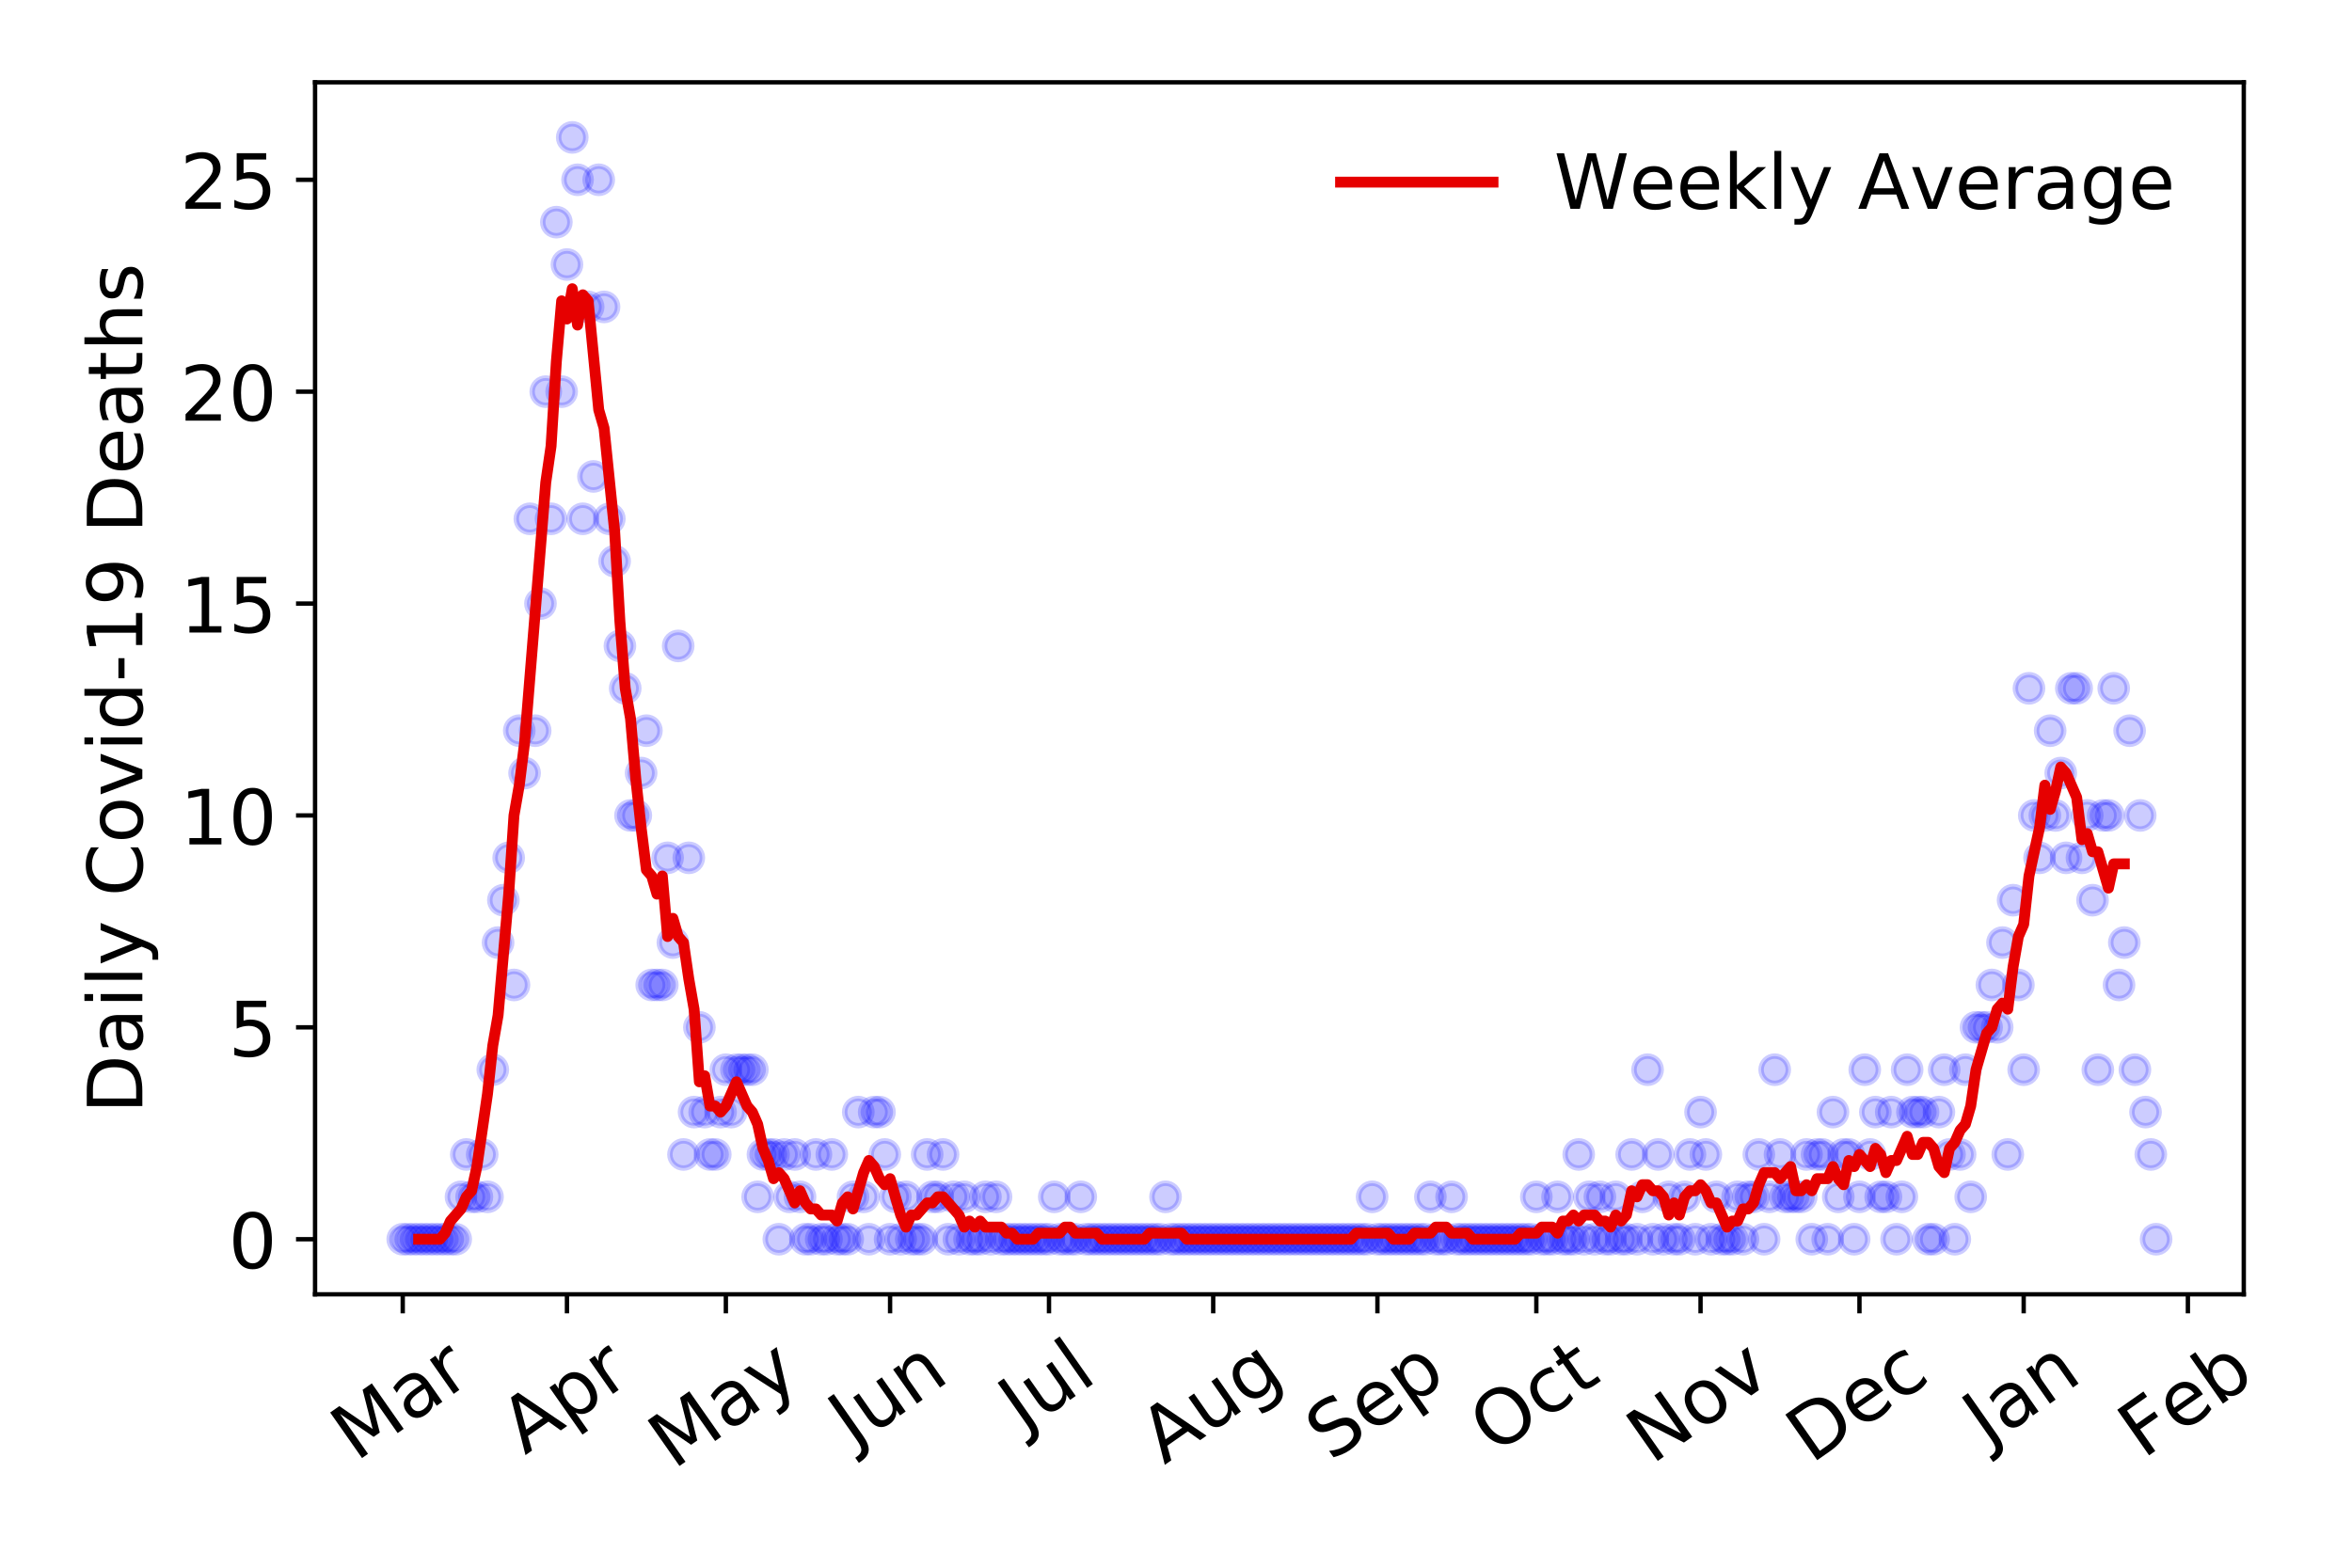 <?xml version="1.0" encoding="utf-8" standalone="no"?>
<!DOCTYPE svg PUBLIC "-//W3C//DTD SVG 1.1//EN"
  "http://www.w3.org/Graphics/SVG/1.1/DTD/svg11.dtd">
<!-- Created with matplotlib (https://matplotlib.org/) -->
<svg height="288pt" version="1.1" viewBox="0 0 432 288" width="432pt" xmlns="http://www.w3.org/2000/svg" xmlns:xlink="http://www.w3.org/1999/xlink">
 <defs>
  <style type="text/css">
*{stroke-linecap:butt;stroke-linejoin:round;}
  </style>
 </defs>
 <g id="figure_1">
  <g id="patch_1">
   <path d="M 0 288 
L 432 288 
L 432 0 
L 0 0 
z
" style="fill:#ffffff;"/>
  </g>
  <g id="axes_1">
   <g id="patch_2">
    <path d="M 57.87 237.778 
L 412.122 237.778 
L 412.122 15.12 
L 57.87 15.12 
z
" style="fill:#ffffff;"/>
   </g>
   <g id="matplotlib.axis_1">
    <g id="xtick_1">
     <g id="line2d_1">
      <defs>
       <path d="M 0 0 
L 0 3.5 
" id="ma3a6829299" style="stroke:#000000;stroke-width:0.8;"/>
      </defs>
      <g>
       <use style="stroke:#000000;stroke-width:0.8;" x="73.972" xlink:href="#ma3a6829299" y="237.778"/>
      </g>
     </g>
     <g id="text_1">
      <!-- Mar -->
      <defs>
       <path d="M 9.812 72.906 
L 24.516 72.906 
L 43.109 23.297 
L 61.812 72.906 
L 76.516 72.906 
L 76.516 0 
L 66.891 0 
L 66.891 64.016 
L 48.094 14.016 
L 38.188 14.016 
L 19.391 64.016 
L 19.391 0 
L 9.812 0 
z
" id="DejaVuSans-77"/>
       <path d="M 34.281 27.484 
Q 23.391 27.484 19.188 25 
Q 14.984 22.516 14.984 16.5 
Q 14.984 11.719 18.141 8.906 
Q 21.297 6.109 26.703 6.109 
Q 34.188 6.109 38.703 11.406 
Q 43.219 16.703 43.219 25.484 
L 43.219 27.484 
z
M 52.203 31.203 
L 52.203 0 
L 43.219 0 
L 43.219 8.297 
Q 40.141 3.328 35.547 0.953 
Q 30.953 -1.422 24.312 -1.422 
Q 15.922 -1.422 10.953 3.297 
Q 6 8.016 6 15.922 
Q 6 25.141 12.172 29.828 
Q 18.359 34.516 30.609 34.516 
L 43.219 34.516 
L 43.219 35.406 
Q 43.219 41.609 39.141 45 
Q 35.062 48.391 27.688 48.391 
Q 23 48.391 18.547 47.266 
Q 14.109 46.141 10.016 43.891 
L 10.016 52.203 
Q 14.938 54.109 19.578 55.047 
Q 24.219 56 28.609 56 
Q 40.484 56 46.344 49.844 
Q 52.203 43.703 52.203 31.203 
z
" id="DejaVuSans-97"/>
       <path d="M 41.109 46.297 
Q 39.594 47.172 37.812 47.578 
Q 36.031 48 33.891 48 
Q 26.266 48 22.188 43.047 
Q 18.109 38.094 18.109 28.812 
L 18.109 0 
L 9.078 0 
L 9.078 54.688 
L 18.109 54.688 
L 18.109 46.188 
Q 20.953 51.172 25.484 53.578 
Q 30.031 56 36.531 56 
Q 37.453 56 38.578 55.875 
Q 39.703 55.766 41.062 55.516 
z
" id="DejaVuSans-114"/>
      </defs>
      <g transform="translate(65.37 268.643)rotate(-35)scale(0.14 -0.14)">
       <use xlink:href="#DejaVuSans-77"/>
       <use x="86.279" xlink:href="#DejaVuSans-97"/>
       <use x="147.559" xlink:href="#DejaVuSans-114"/>
      </g>
     </g>
    </g>
    <g id="xtick_2">
     <g id="line2d_2">
      <g>
       <use style="stroke:#000000;stroke-width:0.8;" x="104.134" xlink:href="#ma3a6829299" y="237.778"/>
      </g>
     </g>
     <g id="text_2">
      <!-- Apr -->
      <defs>
       <path d="M 34.188 63.188 
L 20.797 26.906 
L 47.609 26.906 
z
M 28.609 72.906 
L 39.797 72.906 
L 67.578 0 
L 57.328 0 
L 50.688 18.703 
L 17.828 18.703 
L 11.188 0 
L 0.781 0 
z
" id="DejaVuSans-65"/>
       <path d="M 18.109 8.203 
L 18.109 -20.797 
L 9.078 -20.797 
L 9.078 54.688 
L 18.109 54.688 
L 18.109 46.391 
Q 20.953 51.266 25.266 53.625 
Q 29.594 56 35.594 56 
Q 45.562 56 51.781 48.094 
Q 58.016 40.188 58.016 27.297 
Q 58.016 14.406 51.781 6.484 
Q 45.562 -1.422 35.594 -1.422 
Q 29.594 -1.422 25.266 0.953 
Q 20.953 3.328 18.109 8.203 
z
M 48.688 27.297 
Q 48.688 37.203 44.609 42.844 
Q 40.531 48.484 33.406 48.484 
Q 26.266 48.484 22.188 42.844 
Q 18.109 37.203 18.109 27.297 
Q 18.109 17.391 22.188 11.75 
Q 26.266 6.109 33.406 6.109 
Q 40.531 6.109 44.609 11.75 
Q 48.688 17.391 48.688 27.297 
z
" id="DejaVuSans-112"/>
      </defs>
      <g transform="translate(96.43 267.384)rotate(-35)scale(0.14 -0.14)">
       <use xlink:href="#DejaVuSans-65"/>
       <use x="68.408" xlink:href="#DejaVuSans-112"/>
       <use x="131.885" xlink:href="#DejaVuSans-114"/>
      </g>
     </g>
    </g>
    <g id="xtick_3">
     <g id="line2d_3">
      <g>
       <use style="stroke:#000000;stroke-width:0.8;" x="133.322" xlink:href="#ma3a6829299" y="237.778"/>
      </g>
     </g>
     <g id="text_3">
      <!-- May -->
      <defs>
       <path d="M 32.172 -5.078 
Q 28.375 -14.844 24.75 -17.812 
Q 21.141 -20.797 15.094 -20.797 
L 7.906 -20.797 
L 7.906 -13.281 
L 13.188 -13.281 
Q 16.891 -13.281 18.938 -11.516 
Q 21 -9.766 23.484 -3.219 
L 25.094 0.875 
L 2.984 54.688 
L 12.5 54.688 
L 29.594 11.922 
L 46.688 54.688 
L 56.203 54.688 
z
" id="DejaVuSans-121"/>
      </defs>
      <g transform="translate(123.683 270.094)rotate(-35)scale(0.14 -0.14)">
       <use xlink:href="#DejaVuSans-77"/>
       <use x="86.279" xlink:href="#DejaVuSans-97"/>
       <use x="147.559" xlink:href="#DejaVuSans-121"/>
      </g>
     </g>
    </g>
    <g id="xtick_4">
     <g id="line2d_4">
      <g>
       <use style="stroke:#000000;stroke-width:0.8;" x="163.484" xlink:href="#ma3a6829299" y="237.778"/>
      </g>
     </g>
     <g id="text_4">
      <!-- Jun -->
      <defs>
       <path d="M 9.812 72.906 
L 19.672 72.906 
L 19.672 5.078 
Q 19.672 -8.109 14.672 -14.062 
Q 9.672 -20.016 -1.422 -20.016 
L -5.172 -20.016 
L -5.172 -11.719 
L -2.094 -11.719 
Q 4.438 -11.719 7.125 -8.047 
Q 9.812 -4.391 9.812 5.078 
z
" id="DejaVuSans-74"/>
       <path d="M 8.5 21.578 
L 8.5 54.688 
L 17.484 54.688 
L 17.484 21.922 
Q 17.484 14.156 20.5 10.266 
Q 23.531 6.391 29.594 6.391 
Q 36.859 6.391 41.078 11.031 
Q 45.312 15.672 45.312 23.688 
L 45.312 54.688 
L 54.297 54.688 
L 54.297 0 
L 45.312 0 
L 45.312 8.406 
Q 42.047 3.422 37.719 1 
Q 33.406 -1.422 27.688 -1.422 
Q 18.266 -1.422 13.375 4.438 
Q 8.5 10.297 8.5 21.578 
z
M 31.109 56 
z
" id="DejaVuSans-117"/>
       <path d="M 54.891 33.016 
L 54.891 0 
L 45.906 0 
L 45.906 32.719 
Q 45.906 40.484 42.875 44.328 
Q 39.844 48.188 33.797 48.188 
Q 26.516 48.188 22.312 43.547 
Q 18.109 38.922 18.109 30.906 
L 18.109 0 
L 9.078 0 
L 9.078 54.688 
L 18.109 54.688 
L 18.109 46.188 
Q 21.344 51.125 25.703 53.562 
Q 30.078 56 35.797 56 
Q 45.219 56 50.047 50.172 
Q 54.891 44.344 54.891 33.016 
z
" id="DejaVuSans-110"/>
      </defs>
      <g transform="translate(156.74 266.039)rotate(-35)scale(0.14 -0.14)">
       <use xlink:href="#DejaVuSans-74"/>
       <use x="29.492" xlink:href="#DejaVuSans-117"/>
       <use x="92.871" xlink:href="#DejaVuSans-110"/>
      </g>
     </g>
    </g>
    <g id="xtick_5">
     <g id="line2d_5">
      <g>
       <use style="stroke:#000000;stroke-width:0.8;" x="192.672" xlink:href="#ma3a6829299" y="237.778"/>
      </g>
     </g>
     <g id="text_5">
      <!-- Jul -->
      <defs>
       <path d="M 9.422 75.984 
L 18.406 75.984 
L 18.406 0 
L 9.422 0 
z
" id="DejaVuSans-108"/>
      </defs>
      <g transform="translate(187.97 263.181)rotate(-35)scale(0.14 -0.14)">
       <use xlink:href="#DejaVuSans-74"/>
       <use x="29.492" xlink:href="#DejaVuSans-117"/>
       <use x="92.871" xlink:href="#DejaVuSans-108"/>
      </g>
     </g>
    </g>
    <g id="xtick_6">
     <g id="line2d_6">
      <g>
       <use style="stroke:#000000;stroke-width:0.8;" x="222.834" xlink:href="#ma3a6829299" y="237.778"/>
      </g>
     </g>
     <g id="text_6">
      <!-- Aug -->
      <defs>
       <path d="M 45.406 27.984 
Q 45.406 37.75 41.375 43.109 
Q 37.359 48.484 30.078 48.484 
Q 22.859 48.484 18.828 43.109 
Q 14.797 37.75 14.797 27.984 
Q 14.797 18.266 18.828 12.891 
Q 22.859 7.516 30.078 7.516 
Q 37.359 7.516 41.375 12.891 
Q 45.406 18.266 45.406 27.984 
z
M 54.391 6.781 
Q 54.391 -7.172 48.188 -13.984 
Q 42 -20.797 29.203 -20.797 
Q 24.469 -20.797 20.266 -20.094 
Q 16.062 -19.391 12.109 -17.922 
L 12.109 -9.188 
Q 16.062 -11.328 19.922 -12.344 
Q 23.781 -13.375 27.781 -13.375 
Q 36.625 -13.375 41.016 -8.766 
Q 45.406 -4.156 45.406 5.172 
L 45.406 9.625 
Q 42.625 4.781 38.281 2.391 
Q 33.938 0 27.875 0 
Q 17.828 0 11.672 7.656 
Q 5.516 15.328 5.516 27.984 
Q 5.516 40.672 11.672 48.328 
Q 17.828 56 27.875 56 
Q 33.938 56 38.281 53.609 
Q 42.625 51.219 45.406 46.391 
L 45.406 54.688 
L 54.391 54.688 
z
" id="DejaVuSans-103"/>
      </defs>
      <g transform="translate(213.853 269.172)rotate(-35)scale(0.14 -0.14)">
       <use xlink:href="#DejaVuSans-65"/>
       <use x="68.408" xlink:href="#DejaVuSans-117"/>
       <use x="131.787" xlink:href="#DejaVuSans-103"/>
      </g>
     </g>
    </g>
    <g id="xtick_7">
     <g id="line2d_7">
      <g>
       <use style="stroke:#000000;stroke-width:0.8;" x="252.996" xlink:href="#ma3a6829299" y="237.778"/>
      </g>
     </g>
     <g id="text_7">
      <!-- Sep -->
      <defs>
       <path d="M 53.516 70.516 
L 53.516 60.891 
Q 47.906 63.578 42.922 64.891 
Q 37.938 66.219 33.297 66.219 
Q 25.25 66.219 20.875 63.094 
Q 16.5 59.969 16.5 54.203 
Q 16.5 49.359 19.406 46.891 
Q 22.312 44.438 30.422 42.922 
L 36.375 41.703 
Q 47.406 39.594 52.656 34.297 
Q 57.906 29 57.906 20.125 
Q 57.906 9.516 50.797 4.047 
Q 43.703 -1.422 29.984 -1.422 
Q 24.812 -1.422 18.969 -0.25 
Q 13.141 0.922 6.891 3.219 
L 6.891 13.375 
Q 12.891 10.016 18.656 8.297 
Q 24.422 6.594 29.984 6.594 
Q 38.422 6.594 43.016 9.906 
Q 47.609 13.234 47.609 19.391 
Q 47.609 24.75 44.312 27.781 
Q 41.016 30.812 33.5 32.328 
L 27.484 33.5 
Q 16.453 35.688 11.516 40.375 
Q 6.594 45.062 6.594 53.422 
Q 6.594 63.094 13.406 68.656 
Q 20.219 74.219 32.172 74.219 
Q 37.312 74.219 42.625 73.281 
Q 47.953 72.359 53.516 70.516 
z
" id="DejaVuSans-83"/>
       <path d="M 56.203 29.594 
L 56.203 25.203 
L 14.891 25.203 
Q 15.484 15.922 20.484 11.062 
Q 25.484 6.203 34.422 6.203 
Q 39.594 6.203 44.453 7.469 
Q 49.312 8.734 54.109 11.281 
L 54.109 2.781 
Q 49.266 0.734 44.188 -0.344 
Q 39.109 -1.422 33.891 -1.422 
Q 20.797 -1.422 13.156 6.188 
Q 5.516 13.812 5.516 26.812 
Q 5.516 40.234 12.766 48.109 
Q 20.016 56 32.328 56 
Q 43.359 56 49.781 48.891 
Q 56.203 41.797 56.203 29.594 
z
M 47.219 32.234 
Q 47.125 39.594 43.094 43.984 
Q 39.062 48.391 32.422 48.391 
Q 24.906 48.391 20.391 44.141 
Q 15.875 39.891 15.188 32.172 
z
" id="DejaVuSans-101"/>
      </defs>
      <g transform="translate(244.403 268.629)rotate(-35)scale(0.14 -0.14)">
       <use xlink:href="#DejaVuSans-83"/>
       <use x="63.477" xlink:href="#DejaVuSans-101"/>
       <use x="125" xlink:href="#DejaVuSans-112"/>
      </g>
     </g>
    </g>
    <g id="xtick_8">
     <g id="line2d_8">
      <g>
       <use style="stroke:#000000;stroke-width:0.8;" x="282.184" xlink:href="#ma3a6829299" y="237.778"/>
      </g>
     </g>
     <g id="text_8">
      <!-- Oct -->
      <defs>
       <path d="M 39.406 66.219 
Q 28.656 66.219 22.328 58.203 
Q 16.016 50.203 16.016 36.375 
Q 16.016 22.609 22.328 14.594 
Q 28.656 6.594 39.406 6.594 
Q 50.141 6.594 56.422 14.594 
Q 62.703 22.609 62.703 36.375 
Q 62.703 50.203 56.422 58.203 
Q 50.141 66.219 39.406 66.219 
z
M 39.406 74.219 
Q 54.734 74.219 63.906 63.938 
Q 73.094 53.656 73.094 36.375 
Q 73.094 19.141 63.906 8.859 
Q 54.734 -1.422 39.406 -1.422 
Q 24.031 -1.422 14.812 8.828 
Q 5.609 19.094 5.609 36.375 
Q 5.609 53.656 14.812 63.938 
Q 24.031 74.219 39.406 74.219 
z
" id="DejaVuSans-79"/>
       <path d="M 48.781 52.594 
L 48.781 44.188 
Q 44.969 46.297 41.141 47.344 
Q 37.312 48.391 33.406 48.391 
Q 24.656 48.391 19.812 42.844 
Q 14.984 37.312 14.984 27.297 
Q 14.984 17.281 19.812 11.734 
Q 24.656 6.203 33.406 6.203 
Q 37.312 6.203 41.141 7.25 
Q 44.969 8.297 48.781 10.406 
L 48.781 2.094 
Q 45.016 0.344 40.984 -0.531 
Q 36.969 -1.422 32.422 -1.422 
Q 20.062 -1.422 12.781 6.344 
Q 5.516 14.109 5.516 27.297 
Q 5.516 40.672 12.859 48.328 
Q 20.219 56 33.016 56 
Q 37.156 56 41.109 55.141 
Q 45.062 54.297 48.781 52.594 
z
" id="DejaVuSans-99"/>
       <path d="M 18.312 70.219 
L 18.312 54.688 
L 36.812 54.688 
L 36.812 47.703 
L 18.312 47.703 
L 18.312 18.016 
Q 18.312 11.328 20.141 9.422 
Q 21.969 7.516 27.594 7.516 
L 36.812 7.516 
L 36.812 0 
L 27.594 0 
Q 17.188 0 13.234 3.875 
Q 9.281 7.766 9.281 18.016 
L 9.281 47.703 
L 2.688 47.703 
L 2.688 54.688 
L 9.281 54.688 
L 9.281 70.219 
z
" id="DejaVuSans-116"/>
      </defs>
      <g transform="translate(274.485 267.377)rotate(-35)scale(0.14 -0.14)">
       <use xlink:href="#DejaVuSans-79"/>
       <use x="78.711" xlink:href="#DejaVuSans-99"/>
       <use x="133.691" xlink:href="#DejaVuSans-116"/>
      </g>
     </g>
    </g>
    <g id="xtick_9">
     <g id="line2d_9">
      <g>
       <use style="stroke:#000000;stroke-width:0.8;" x="312.346" xlink:href="#ma3a6829299" y="237.778"/>
      </g>
     </g>
     <g id="text_9">
      <!-- Nov -->
      <defs>
       <path d="M 9.812 72.906 
L 23.094 72.906 
L 55.422 11.922 
L 55.422 72.906 
L 64.984 72.906 
L 64.984 0 
L 51.703 0 
L 19.391 60.984 
L 19.391 0 
L 9.812 0 
z
" id="DejaVuSans-78"/>
       <path d="M 30.609 48.391 
Q 23.391 48.391 19.188 42.75 
Q 14.984 37.109 14.984 27.297 
Q 14.984 17.484 19.156 11.844 
Q 23.344 6.203 30.609 6.203 
Q 37.797 6.203 41.984 11.859 
Q 46.188 17.531 46.188 27.297 
Q 46.188 37.016 41.984 42.703 
Q 37.797 48.391 30.609 48.391 
z
M 30.609 56 
Q 42.328 56 49.016 48.375 
Q 55.719 40.766 55.719 27.297 
Q 55.719 13.875 49.016 6.219 
Q 42.328 -1.422 30.609 -1.422 
Q 18.844 -1.422 12.172 6.219 
Q 5.516 13.875 5.516 27.297 
Q 5.516 40.766 12.172 48.375 
Q 18.844 56 30.609 56 
z
" id="DejaVuSans-111"/>
       <path d="M 2.984 54.688 
L 12.5 54.688 
L 29.594 8.797 
L 46.688 54.688 
L 56.203 54.688 
L 35.688 0 
L 23.484 0 
z
" id="DejaVuSans-118"/>
      </defs>
      <g transform="translate(303.369 269.166)rotate(-35)scale(0.14 -0.14)">
       <use xlink:href="#DejaVuSans-78"/>
       <use x="74.805" xlink:href="#DejaVuSans-111"/>
       <use x="135.986" xlink:href="#DejaVuSans-118"/>
      </g>
     </g>
    </g>
    <g id="xtick_10">
     <g id="line2d_10">
      <g>
       <use style="stroke:#000000;stroke-width:0.8;" x="341.534" xlink:href="#ma3a6829299" y="237.778"/>
      </g>
     </g>
     <g id="text_10">
      <!-- Dec -->
      <defs>
       <path d="M 19.672 64.797 
L 19.672 8.109 
L 31.594 8.109 
Q 46.688 8.109 53.688 14.938 
Q 60.688 21.781 60.688 36.531 
Q 60.688 51.172 53.688 57.984 
Q 46.688 64.797 31.594 64.797 
z
M 9.812 72.906 
L 30.078 72.906 
Q 51.266 72.906 61.172 64.094 
Q 71.094 55.281 71.094 36.531 
Q 71.094 17.672 61.125 8.828 
Q 51.172 0 30.078 0 
L 9.812 0 
z
" id="DejaVuSans-68"/>
      </defs>
      <g transform="translate(332.654 269.032)rotate(-35)scale(0.14 -0.14)">
       <use xlink:href="#DejaVuSans-68"/>
       <use x="77.002" xlink:href="#DejaVuSans-101"/>
       <use x="138.525" xlink:href="#DejaVuSans-99"/>
      </g>
     </g>
    </g>
    <g id="xtick_11">
     <g id="line2d_11">
      <g>
       <use style="stroke:#000000;stroke-width:0.8;" x="371.696" xlink:href="#ma3a6829299" y="237.778"/>
      </g>
     </g>
     <g id="text_11">
      <!-- Jan -->
      <g transform="translate(365.072 265.871)rotate(-35)scale(0.14 -0.14)">
       <use xlink:href="#DejaVuSans-74"/>
       <use x="29.492" xlink:href="#DejaVuSans-97"/>
       <use x="90.771" xlink:href="#DejaVuSans-110"/>
      </g>
     </g>
    </g>
    <g id="xtick_12">
     <g id="line2d_12">
      <g>
       <use style="stroke:#000000;stroke-width:0.8;" x="401.857" xlink:href="#ma3a6829299" y="237.778"/>
      </g>
     </g>
     <g id="text_12">
      <!-- Feb -->
      <defs>
       <path d="M 9.812 72.906 
L 51.703 72.906 
L 51.703 64.594 
L 19.672 64.594 
L 19.672 43.109 
L 48.578 43.109 
L 48.578 34.812 
L 19.672 34.812 
L 19.672 0 
L 9.812 0 
z
" id="DejaVuSans-70"/>
       <path d="M 48.688 27.297 
Q 48.688 37.203 44.609 42.844 
Q 40.531 48.484 33.406 48.484 
Q 26.266 48.484 22.188 42.844 
Q 18.109 37.203 18.109 27.297 
Q 18.109 17.391 22.188 11.75 
Q 26.266 6.109 33.406 6.109 
Q 40.531 6.109 44.609 11.75 
Q 48.688 17.391 48.688 27.297 
z
M 18.109 46.391 
Q 20.953 51.266 25.266 53.625 
Q 29.594 56 35.594 56 
Q 45.562 56 51.781 48.094 
Q 58.016 40.188 58.016 27.297 
Q 58.016 14.406 51.781 6.484 
Q 45.562 -1.422 35.594 -1.422 
Q 29.594 -1.422 25.266 0.953 
Q 20.953 3.328 18.109 8.203 
L 18.109 0 
L 9.078 0 
L 9.078 75.984 
L 18.109 75.984 
z
" id="DejaVuSans-98"/>
      </defs>
      <g transform="translate(393.611 268.143)rotate(-35)scale(0.14 -0.14)">
       <use xlink:href="#DejaVuSans-70"/>
       <use x="57.441" xlink:href="#DejaVuSans-101"/>
       <use x="118.965" xlink:href="#DejaVuSans-98"/>
      </g>
     </g>
    </g>
   </g>
   <g id="matplotlib.axis_2">
    <g id="ytick_1">
     <g id="line2d_13">
      <defs>
       <path d="M 0 0 
L -3.5 0 
" id="m257ad3c7bc" style="stroke:#000000;stroke-width:0.8;"/>
      </defs>
      <g>
       <use style="stroke:#000000;stroke-width:0.8;" x="57.87" xlink:href="#m257ad3c7bc" y="227.657"/>
      </g>
     </g>
     <g id="text_13">
      <!-- 0 -->
      <defs>
       <path d="M 31.781 66.406 
Q 24.172 66.406 20.328 58.906 
Q 16.5 51.422 16.5 36.375 
Q 16.5 21.391 20.328 13.891 
Q 24.172 6.391 31.781 6.391 
Q 39.453 6.391 43.281 13.891 
Q 47.125 21.391 47.125 36.375 
Q 47.125 51.422 43.281 58.906 
Q 39.453 66.406 31.781 66.406 
z
M 31.781 74.219 
Q 44.047 74.219 50.516 64.516 
Q 56.984 54.828 56.984 36.375 
Q 56.984 17.969 50.516 8.266 
Q 44.047 -1.422 31.781 -1.422 
Q 19.531 -1.422 13.062 8.266 
Q 6.594 17.969 6.594 36.375 
Q 6.594 54.828 13.062 64.516 
Q 19.531 74.219 31.781 74.219 
z
" id="DejaVuSans-48"/>
      </defs>
      <g transform="translate(41.962 232.976)scale(0.14 -0.14)">
       <use xlink:href="#DejaVuSans-48"/>
      </g>
     </g>
    </g>
    <g id="ytick_2">
     <g id="line2d_14">
      <g>
       <use style="stroke:#000000;stroke-width:0.8;" x="57.87" xlink:href="#m257ad3c7bc" y="188.731"/>
      </g>
     </g>
     <g id="text_14">
      <!-- 5 -->
      <defs>
       <path d="M 10.797 72.906 
L 49.516 72.906 
L 49.516 64.594 
L 19.828 64.594 
L 19.828 46.734 
Q 21.969 47.469 24.109 47.828 
Q 26.266 48.188 28.422 48.188 
Q 40.625 48.188 47.75 41.5 
Q 54.891 34.812 54.891 23.391 
Q 54.891 11.625 47.562 5.094 
Q 40.234 -1.422 26.906 -1.422 
Q 22.312 -1.422 17.547 -0.641 
Q 12.797 0.141 7.719 1.703 
L 7.719 11.625 
Q 12.109 9.234 16.797 8.062 
Q 21.484 6.891 26.703 6.891 
Q 35.156 6.891 40.078 11.328 
Q 45.016 15.766 45.016 23.391 
Q 45.016 31 40.078 35.438 
Q 35.156 39.891 26.703 39.891 
Q 22.75 39.891 18.812 39.016 
Q 14.891 38.141 10.797 36.281 
z
" id="DejaVuSans-53"/>
      </defs>
      <g transform="translate(41.962 194.05)scale(0.14 -0.14)">
       <use xlink:href="#DejaVuSans-53"/>
      </g>
     </g>
    </g>
    <g id="ytick_3">
     <g id="line2d_15">
      <g>
       <use style="stroke:#000000;stroke-width:0.8;" x="57.87" xlink:href="#m257ad3c7bc" y="149.805"/>
      </g>
     </g>
     <g id="text_15">
      <!-- 10 -->
      <defs>
       <path d="M 12.406 8.297 
L 28.516 8.297 
L 28.516 63.922 
L 10.984 60.406 
L 10.984 69.391 
L 28.422 72.906 
L 38.281 72.906 
L 38.281 8.297 
L 54.391 8.297 
L 54.391 0 
L 12.406 0 
z
" id="DejaVuSans-49"/>
      </defs>
      <g transform="translate(33.055 155.124)scale(0.14 -0.14)">
       <use xlink:href="#DejaVuSans-49"/>
       <use x="63.623" xlink:href="#DejaVuSans-48"/>
      </g>
     </g>
    </g>
    <g id="ytick_4">
     <g id="line2d_16">
      <g>
       <use style="stroke:#000000;stroke-width:0.8;" x="57.87" xlink:href="#m257ad3c7bc" y="110.879"/>
      </g>
     </g>
     <g id="text_16">
      <!-- 15 -->
      <g transform="translate(33.055 116.197)scale(0.14 -0.14)">
       <use xlink:href="#DejaVuSans-49"/>
       <use x="63.623" xlink:href="#DejaVuSans-53"/>
      </g>
     </g>
    </g>
    <g id="ytick_5">
     <g id="line2d_17">
      <g>
       <use style="stroke:#000000;stroke-width:0.8;" x="57.87" xlink:href="#m257ad3c7bc" y="71.952"/>
      </g>
     </g>
     <g id="text_17">
      <!-- 20 -->
      <defs>
       <path d="M 19.188 8.297 
L 53.609 8.297 
L 53.609 0 
L 7.328 0 
L 7.328 8.297 
Q 12.938 14.109 22.625 23.891 
Q 32.328 33.688 34.812 36.531 
Q 39.547 41.844 41.422 45.531 
Q 43.312 49.219 43.312 52.781 
Q 43.312 58.594 39.234 62.25 
Q 35.156 65.922 28.609 65.922 
Q 23.969 65.922 18.812 64.312 
Q 13.672 62.703 7.812 59.422 
L 7.812 69.391 
Q 13.766 71.781 18.938 73 
Q 24.125 74.219 28.422 74.219 
Q 39.75 74.219 46.484 68.547 
Q 53.219 62.891 53.219 53.422 
Q 53.219 48.922 51.531 44.891 
Q 49.859 40.875 45.406 35.406 
Q 44.188 33.984 37.641 27.219 
Q 31.109 20.453 19.188 8.297 
z
" id="DejaVuSans-50"/>
      </defs>
      <g transform="translate(33.055 77.271)scale(0.14 -0.14)">
       <use xlink:href="#DejaVuSans-50"/>
       <use x="63.623" xlink:href="#DejaVuSans-48"/>
      </g>
     </g>
    </g>
    <g id="ytick_6">
     <g id="line2d_18">
      <g>
       <use style="stroke:#000000;stroke-width:0.8;" x="57.87" xlink:href="#m257ad3c7bc" y="33.026"/>
      </g>
     </g>
     <g id="text_18">
      <!-- 25 -->
      <g transform="translate(33.055 38.345)scale(0.14 -0.14)">
       <use xlink:href="#DejaVuSans-50"/>
       <use x="63.623" xlink:href="#DejaVuSans-53"/>
      </g>
     </g>
    </g>
    <g id="text_19">
     <!-- Daily Covid-19 Deaths -->
     <defs>
      <path d="M 9.422 54.688 
L 18.406 54.688 
L 18.406 0 
L 9.422 0 
z
M 9.422 75.984 
L 18.406 75.984 
L 18.406 64.594 
L 9.422 64.594 
z
" id="DejaVuSans-105"/>
      <path id="DejaVuSans-32"/>
      <path d="M 64.406 67.281 
L 64.406 56.891 
Q 59.422 61.531 53.781 63.812 
Q 48.141 66.109 41.797 66.109 
Q 29.297 66.109 22.656 58.469 
Q 16.016 50.828 16.016 36.375 
Q 16.016 21.969 22.656 14.328 
Q 29.297 6.688 41.797 6.688 
Q 48.141 6.688 53.781 8.984 
Q 59.422 11.281 64.406 15.922 
L 64.406 5.609 
Q 59.234 2.094 53.438 0.328 
Q 47.656 -1.422 41.219 -1.422 
Q 24.656 -1.422 15.125 8.703 
Q 5.609 18.844 5.609 36.375 
Q 5.609 53.953 15.125 64.078 
Q 24.656 74.219 41.219 74.219 
Q 47.75 74.219 53.531 72.484 
Q 59.328 70.75 64.406 67.281 
z
" id="DejaVuSans-67"/>
      <path d="M 45.406 46.391 
L 45.406 75.984 
L 54.391 75.984 
L 54.391 0 
L 45.406 0 
L 45.406 8.203 
Q 42.578 3.328 38.25 0.953 
Q 33.938 -1.422 27.875 -1.422 
Q 17.969 -1.422 11.734 6.484 
Q 5.516 14.406 5.516 27.297 
Q 5.516 40.188 11.734 48.094 
Q 17.969 56 27.875 56 
Q 33.938 56 38.25 53.625 
Q 42.578 51.266 45.406 46.391 
z
M 14.797 27.297 
Q 14.797 17.391 18.875 11.75 
Q 22.953 6.109 30.078 6.109 
Q 37.203 6.109 41.297 11.75 
Q 45.406 17.391 45.406 27.297 
Q 45.406 37.203 41.297 42.844 
Q 37.203 48.484 30.078 48.484 
Q 22.953 48.484 18.875 42.844 
Q 14.797 37.203 14.797 27.297 
z
" id="DejaVuSans-100"/>
      <path d="M 4.891 31.391 
L 31.203 31.391 
L 31.203 23.391 
L 4.891 23.391 
z
" id="DejaVuSans-45"/>
      <path d="M 10.984 1.516 
L 10.984 10.5 
Q 14.703 8.734 18.5 7.812 
Q 22.312 6.891 25.984 6.891 
Q 35.75 6.891 40.891 13.453 
Q 46.047 20.016 46.781 33.406 
Q 43.953 29.203 39.594 26.953 
Q 35.25 24.703 29.984 24.703 
Q 19.047 24.703 12.672 31.312 
Q 6.297 37.938 6.297 49.422 
Q 6.297 60.641 12.938 67.422 
Q 19.578 74.219 30.609 74.219 
Q 43.266 74.219 49.922 64.516 
Q 56.594 54.828 56.594 36.375 
Q 56.594 19.141 48.406 8.859 
Q 40.234 -1.422 26.422 -1.422 
Q 22.703 -1.422 18.891 -0.688 
Q 15.094 0.047 10.984 1.516 
z
M 30.609 32.422 
Q 37.25 32.422 41.125 36.953 
Q 45.016 41.5 45.016 49.422 
Q 45.016 57.281 41.125 61.844 
Q 37.25 66.406 30.609 66.406 
Q 23.969 66.406 20.094 61.844 
Q 16.219 57.281 16.219 49.422 
Q 16.219 41.5 20.094 36.953 
Q 23.969 32.422 30.609 32.422 
z
" id="DejaVuSans-57"/>
      <path d="M 54.891 33.016 
L 54.891 0 
L 45.906 0 
L 45.906 32.719 
Q 45.906 40.484 42.875 44.328 
Q 39.844 48.188 33.797 48.188 
Q 26.516 48.188 22.312 43.547 
Q 18.109 38.922 18.109 30.906 
L 18.109 0 
L 9.078 0 
L 9.078 75.984 
L 18.109 75.984 
L 18.109 46.188 
Q 21.344 51.125 25.703 53.562 
Q 30.078 56 35.797 56 
Q 45.219 56 50.047 50.172 
Q 54.891 44.344 54.891 33.016 
z
" id="DejaVuSans-104"/>
      <path d="M 44.281 53.078 
L 44.281 44.578 
Q 40.484 46.531 36.375 47.5 
Q 32.281 48.484 27.875 48.484 
Q 21.188 48.484 17.844 46.438 
Q 14.5 44.391 14.5 40.281 
Q 14.5 37.156 16.891 35.375 
Q 19.281 33.594 26.516 31.984 
L 29.594 31.297 
Q 39.156 29.25 43.188 25.516 
Q 47.219 21.781 47.219 15.094 
Q 47.219 7.469 41.188 3.016 
Q 35.156 -1.422 24.609 -1.422 
Q 20.219 -1.422 15.453 -0.562 
Q 10.688 0.297 5.422 2 
L 5.422 11.281 
Q 10.406 8.688 15.234 7.391 
Q 20.062 6.109 24.812 6.109 
Q 31.156 6.109 34.562 8.281 
Q 37.984 10.453 37.984 14.406 
Q 37.984 18.062 35.516 20.016 
Q 33.062 21.969 24.703 23.781 
L 21.578 24.516 
Q 13.234 26.266 9.516 29.906 
Q 5.812 33.547 5.812 39.891 
Q 5.812 47.609 11.281 51.797 
Q 16.75 56 26.812 56 
Q 31.781 56 36.172 55.266 
Q 40.578 54.547 44.281 53.078 
z
" id="DejaVuSans-115"/>
     </defs>
     <g transform="translate(26.143 204.56)rotate(-90)scale(0.14 -0.14)">
      <use xlink:href="#DejaVuSans-68"/>
      <use x="77.002" xlink:href="#DejaVuSans-97"/>
      <use x="138.281" xlink:href="#DejaVuSans-105"/>
      <use x="166.064" xlink:href="#DejaVuSans-108"/>
      <use x="193.848" xlink:href="#DejaVuSans-121"/>
      <use x="253.027" xlink:href="#DejaVuSans-32"/>
      <use x="284.814" xlink:href="#DejaVuSans-67"/>
      <use x="354.639" xlink:href="#DejaVuSans-111"/>
      <use x="415.82" xlink:href="#DejaVuSans-118"/>
      <use x="475" xlink:href="#DejaVuSans-105"/>
      <use x="502.783" xlink:href="#DejaVuSans-100"/>
      <use x="566.26" xlink:href="#DejaVuSans-45"/>
      <use x="602.344" xlink:href="#DejaVuSans-49"/>
      <use x="665.967" xlink:href="#DejaVuSans-57"/>
      <use x="729.59" xlink:href="#DejaVuSans-32"/>
      <use x="761.377" xlink:href="#DejaVuSans-68"/>
      <use x="838.379" xlink:href="#DejaVuSans-101"/>
      <use x="899.902" xlink:href="#DejaVuSans-97"/>
      <use x="961.182" xlink:href="#DejaVuSans-116"/>
      <use x="1000.391" xlink:href="#DejaVuSans-104"/>
      <use x="1063.77" xlink:href="#DejaVuSans-115"/>
     </g>
    </g>
   </g>
   <g id="line2d_19">
    <defs>
     <path d="M 0 2.5 
C 0.663 2.5 1.299 2.237 1.768 1.768 
C 2.237 1.299 2.5 0.663 2.5 0 
C 2.5 -0.663 2.237 -1.299 1.768 -1.768 
C 1.299 -2.237 0.663 -2.5 0 -2.5 
C -0.663 -2.5 -1.299 -2.237 -1.768 -1.768 
C -2.237 -1.299 -2.5 -0.663 -2.5 0 
C -2.5 0.663 -2.237 1.299 -1.768 1.768 
C -1.299 2.237 -0.663 2.5 0 2.5 
z
" id="m049e288d19" style="stroke:#0000ff;stroke-opacity:0.2;"/>
    </defs>
    <g clip-path="url(#pa835dfd87a)">
     <use style="fill:#0000ff;fill-opacity:0.2;stroke:#0000ff;stroke-opacity:0.2;" x="73.972" xlink:href="#m049e288d19" y="227.657"/>
     <use style="fill:#0000ff;fill-opacity:0.2;stroke:#0000ff;stroke-opacity:0.2;" x="74.945" xlink:href="#m049e288d19" y="227.657"/>
     <use style="fill:#0000ff;fill-opacity:0.2;stroke:#0000ff;stroke-opacity:0.2;" x="75.918" xlink:href="#m049e288d19" y="227.657"/>
     <use style="fill:#0000ff;fill-opacity:0.2;stroke:#0000ff;stroke-opacity:0.2;" x="76.891" xlink:href="#m049e288d19" y="227.657"/>
     <use style="fill:#0000ff;fill-opacity:0.2;stroke:#0000ff;stroke-opacity:0.2;" x="77.864" xlink:href="#m049e288d19" y="227.657"/>
     <use style="fill:#0000ff;fill-opacity:0.2;stroke:#0000ff;stroke-opacity:0.2;" x="78.837" xlink:href="#m049e288d19" y="227.657"/>
     <use style="fill:#0000ff;fill-opacity:0.2;stroke:#0000ff;stroke-opacity:0.2;" x="79.81" xlink:href="#m049e288d19" y="227.657"/>
     <use style="fill:#0000ff;fill-opacity:0.2;stroke:#0000ff;stroke-opacity:0.2;" x="80.783" xlink:href="#m049e288d19" y="227.657"/>
     <use style="fill:#0000ff;fill-opacity:0.2;stroke:#0000ff;stroke-opacity:0.2;" x="81.756" xlink:href="#m049e288d19" y="227.657"/>
     <use style="fill:#0000ff;fill-opacity:0.2;stroke:#0000ff;stroke-opacity:0.2;" x="82.729" xlink:href="#m049e288d19" y="227.657"/>
     <use style="fill:#0000ff;fill-opacity:0.2;stroke:#0000ff;stroke-opacity:0.2;" x="83.702" xlink:href="#m049e288d19" y="227.657"/>
     <use style="fill:#0000ff;fill-opacity:0.2;stroke:#0000ff;stroke-opacity:0.2;" x="84.675" xlink:href="#m049e288d19" y="219.872"/>
     <use style="fill:#0000ff;fill-opacity:0.2;stroke:#0000ff;stroke-opacity:0.2;" x="85.648" xlink:href="#m049e288d19" y="212.087"/>
     <use style="fill:#0000ff;fill-opacity:0.2;stroke:#0000ff;stroke-opacity:0.2;" x="86.621" xlink:href="#m049e288d19" y="219.872"/>
     <use style="fill:#0000ff;fill-opacity:0.2;stroke:#0000ff;stroke-opacity:0.2;" x="87.594" xlink:href="#m049e288d19" y="219.872"/>
     <use style="fill:#0000ff;fill-opacity:0.2;stroke:#0000ff;stroke-opacity:0.2;" x="88.567" xlink:href="#m049e288d19" y="212.087"/>
     <use style="fill:#0000ff;fill-opacity:0.2;stroke:#0000ff;stroke-opacity:0.2;" x="89.54" xlink:href="#m049e288d19" y="219.872"/>
     <use style="fill:#0000ff;fill-opacity:0.2;stroke:#0000ff;stroke-opacity:0.2;" x="90.513" xlink:href="#m049e288d19" y="196.516"/>
     <use style="fill:#0000ff;fill-opacity:0.2;stroke:#0000ff;stroke-opacity:0.2;" x="91.485" xlink:href="#m049e288d19" y="173.161"/>
     <use style="fill:#0000ff;fill-opacity:0.2;stroke:#0000ff;stroke-opacity:0.2;" x="92.458" xlink:href="#m049e288d19" y="165.375"/>
     <use style="fill:#0000ff;fill-opacity:0.2;stroke:#0000ff;stroke-opacity:0.2;" x="93.431" xlink:href="#m049e288d19" y="157.59"/>
     <use style="fill:#0000ff;fill-opacity:0.2;stroke:#0000ff;stroke-opacity:0.2;" x="94.404" xlink:href="#m049e288d19" y="180.946"/>
     <use style="fill:#0000ff;fill-opacity:0.2;stroke:#0000ff;stroke-opacity:0.2;" x="95.377" xlink:href="#m049e288d19" y="134.234"/>
     <use style="fill:#0000ff;fill-opacity:0.2;stroke:#0000ff;stroke-opacity:0.2;" x="96.35" xlink:href="#m049e288d19" y="142.02"/>
     <use style="fill:#0000ff;fill-opacity:0.2;stroke:#0000ff;stroke-opacity:0.2;" x="97.323" xlink:href="#m049e288d19" y="95.308"/>
     <use style="fill:#0000ff;fill-opacity:0.2;stroke:#0000ff;stroke-opacity:0.2;" x="98.296" xlink:href="#m049e288d19" y="134.234"/>
     <use style="fill:#0000ff;fill-opacity:0.2;stroke:#0000ff;stroke-opacity:0.2;" x="99.269" xlink:href="#m049e288d19" y="110.879"/>
     <use style="fill:#0000ff;fill-opacity:0.2;stroke:#0000ff;stroke-opacity:0.2;" x="100.242" xlink:href="#m049e288d19" y="71.952"/>
     <use style="fill:#0000ff;fill-opacity:0.2;stroke:#0000ff;stroke-opacity:0.2;" x="101.215" xlink:href="#m049e288d19" y="95.308"/>
     <use style="fill:#0000ff;fill-opacity:0.2;stroke:#0000ff;stroke-opacity:0.2;" x="102.188" xlink:href="#m049e288d19" y="40.811"/>
     <use style="fill:#0000ff;fill-opacity:0.2;stroke:#0000ff;stroke-opacity:0.2;" x="103.161" xlink:href="#m049e288d19" y="71.952"/>
     <use style="fill:#0000ff;fill-opacity:0.2;stroke:#0000ff;stroke-opacity:0.2;" x="104.134" xlink:href="#m049e288d19" y="48.597"/>
     <use style="fill:#0000ff;fill-opacity:0.2;stroke:#0000ff;stroke-opacity:0.2;" x="105.107" xlink:href="#m049e288d19" y="25.241"/>
     <use style="fill:#0000ff;fill-opacity:0.2;stroke:#0000ff;stroke-opacity:0.2;" x="106.08" xlink:href="#m049e288d19" y="33.026"/>
     <use style="fill:#0000ff;fill-opacity:0.2;stroke:#0000ff;stroke-opacity:0.2;" x="107.053" xlink:href="#m049e288d19" y="95.308"/>
     <use style="fill:#0000ff;fill-opacity:0.2;stroke:#0000ff;stroke-opacity:0.2;" x="108.026" xlink:href="#m049e288d19" y="56.382"/>
     <use style="fill:#0000ff;fill-opacity:0.2;stroke:#0000ff;stroke-opacity:0.2;" x="108.999" xlink:href="#m049e288d19" y="87.523"/>
     <use style="fill:#0000ff;fill-opacity:0.2;stroke:#0000ff;stroke-opacity:0.2;" x="109.972" xlink:href="#m049e288d19" y="33.026"/>
     <use style="fill:#0000ff;fill-opacity:0.2;stroke:#0000ff;stroke-opacity:0.2;" x="110.945" xlink:href="#m049e288d19" y="56.382"/>
     <use style="fill:#0000ff;fill-opacity:0.2;stroke:#0000ff;stroke-opacity:0.2;" x="111.917" xlink:href="#m049e288d19" y="95.308"/>
     <use style="fill:#0000ff;fill-opacity:0.2;stroke:#0000ff;stroke-opacity:0.2;" x="112.89" xlink:href="#m049e288d19" y="103.093"/>
     <use style="fill:#0000ff;fill-opacity:0.2;stroke:#0000ff;stroke-opacity:0.2;" x="113.863" xlink:href="#m049e288d19" y="118.664"/>
     <use style="fill:#0000ff;fill-opacity:0.2;stroke:#0000ff;stroke-opacity:0.2;" x="114.836" xlink:href="#m049e288d19" y="126.449"/>
     <use style="fill:#0000ff;fill-opacity:0.2;stroke:#0000ff;stroke-opacity:0.2;" x="115.809" xlink:href="#m049e288d19" y="149.805"/>
     <use style="fill:#0000ff;fill-opacity:0.2;stroke:#0000ff;stroke-opacity:0.2;" x="116.782" xlink:href="#m049e288d19" y="149.805"/>
     <use style="fill:#0000ff;fill-opacity:0.2;stroke:#0000ff;stroke-opacity:0.2;" x="117.755" xlink:href="#m049e288d19" y="142.02"/>
     <use style="fill:#0000ff;fill-opacity:0.2;stroke:#0000ff;stroke-opacity:0.2;" x="118.728" xlink:href="#m049e288d19" y="134.234"/>
     <use style="fill:#0000ff;fill-opacity:0.2;stroke:#0000ff;stroke-opacity:0.2;" x="119.701" xlink:href="#m049e288d19" y="180.946"/>
     <use style="fill:#0000ff;fill-opacity:0.2;stroke:#0000ff;stroke-opacity:0.2;" x="120.674" xlink:href="#m049e288d19" y="180.946"/>
     <use style="fill:#0000ff;fill-opacity:0.2;stroke:#0000ff;stroke-opacity:0.2;" x="121.647" xlink:href="#m049e288d19" y="180.946"/>
     <use style="fill:#0000ff;fill-opacity:0.2;stroke:#0000ff;stroke-opacity:0.2;" x="122.62" xlink:href="#m049e288d19" y="157.59"/>
     <use style="fill:#0000ff;fill-opacity:0.2;stroke:#0000ff;stroke-opacity:0.2;" x="123.593" xlink:href="#m049e288d19" y="173.161"/>
     <use style="fill:#0000ff;fill-opacity:0.2;stroke:#0000ff;stroke-opacity:0.2;" x="124.566" xlink:href="#m049e288d19" y="118.664"/>
     <use style="fill:#0000ff;fill-opacity:0.2;stroke:#0000ff;stroke-opacity:0.2;" x="125.539" xlink:href="#m049e288d19" y="212.087"/>
     <use style="fill:#0000ff;fill-opacity:0.2;stroke:#0000ff;stroke-opacity:0.2;" x="126.512" xlink:href="#m049e288d19" y="157.59"/>
     <use style="fill:#0000ff;fill-opacity:0.2;stroke:#0000ff;stroke-opacity:0.2;" x="127.485" xlink:href="#m049e288d19" y="204.302"/>
     <use style="fill:#0000ff;fill-opacity:0.2;stroke:#0000ff;stroke-opacity:0.2;" x="128.458" xlink:href="#m049e288d19" y="188.731"/>
     <use style="fill:#0000ff;fill-opacity:0.2;stroke:#0000ff;stroke-opacity:0.2;" x="129.431" xlink:href="#m049e288d19" y="204.302"/>
     <use style="fill:#0000ff;fill-opacity:0.2;stroke:#0000ff;stroke-opacity:0.2;" x="130.404" xlink:href="#m049e288d19" y="212.087"/>
     <use style="fill:#0000ff;fill-opacity:0.2;stroke:#0000ff;stroke-opacity:0.2;" x="131.377" xlink:href="#m049e288d19" y="212.087"/>
     <use style="fill:#0000ff;fill-opacity:0.2;stroke:#0000ff;stroke-opacity:0.2;" x="132.349" xlink:href="#m049e288d19" y="204.302"/>
     <use style="fill:#0000ff;fill-opacity:0.2;stroke:#0000ff;stroke-opacity:0.2;" x="133.322" xlink:href="#m049e288d19" y="196.516"/>
     <use style="fill:#0000ff;fill-opacity:0.2;stroke:#0000ff;stroke-opacity:0.2;" x="134.295" xlink:href="#m049e288d19" y="204.302"/>
     <use style="fill:#0000ff;fill-opacity:0.2;stroke:#0000ff;stroke-opacity:0.2;" x="135.268" xlink:href="#m049e288d19" y="196.516"/>
     <use style="fill:#0000ff;fill-opacity:0.2;stroke:#0000ff;stroke-opacity:0.2;" x="136.241" xlink:href="#m049e288d19" y="196.516"/>
     <use style="fill:#0000ff;fill-opacity:0.2;stroke:#0000ff;stroke-opacity:0.2;" x="137.214" xlink:href="#m049e288d19" y="196.516"/>
     <use style="fill:#0000ff;fill-opacity:0.2;stroke:#0000ff;stroke-opacity:0.2;" x="138.187" xlink:href="#m049e288d19" y="196.516"/>
     <use style="fill:#0000ff;fill-opacity:0.2;stroke:#0000ff;stroke-opacity:0.2;" x="139.16" xlink:href="#m049e288d19" y="219.872"/>
     <use style="fill:#0000ff;fill-opacity:0.2;stroke:#0000ff;stroke-opacity:0.2;" x="140.133" xlink:href="#m049e288d19" y="212.087"/>
     <use style="fill:#0000ff;fill-opacity:0.2;stroke:#0000ff;stroke-opacity:0.2;" x="141.106" xlink:href="#m049e288d19" y="212.087"/>
     <use style="fill:#0000ff;fill-opacity:0.2;stroke:#0000ff;stroke-opacity:0.2;" x="142.079" xlink:href="#m049e288d19" y="212.087"/>
     <use style="fill:#0000ff;fill-opacity:0.2;stroke:#0000ff;stroke-opacity:0.2;" x="143.052" xlink:href="#m049e288d19" y="227.657"/>
     <use style="fill:#0000ff;fill-opacity:0.2;stroke:#0000ff;stroke-opacity:0.2;" x="144.025" xlink:href="#m049e288d19" y="212.087"/>
     <use style="fill:#0000ff;fill-opacity:0.2;stroke:#0000ff;stroke-opacity:0.2;" x="144.998" xlink:href="#m049e288d19" y="219.872"/>
     <use style="fill:#0000ff;fill-opacity:0.2;stroke:#0000ff;stroke-opacity:0.2;" x="145.971" xlink:href="#m049e288d19" y="212.087"/>
     <use style="fill:#0000ff;fill-opacity:0.2;stroke:#0000ff;stroke-opacity:0.2;" x="146.944" xlink:href="#m049e288d19" y="219.872"/>
     <use style="fill:#0000ff;fill-opacity:0.2;stroke:#0000ff;stroke-opacity:0.2;" x="147.917" xlink:href="#m049e288d19" y="227.657"/>
     <use style="fill:#0000ff;fill-opacity:0.2;stroke:#0000ff;stroke-opacity:0.2;" x="148.89" xlink:href="#m049e288d19" y="227.657"/>
     <use style="fill:#0000ff;fill-opacity:0.2;stroke:#0000ff;stroke-opacity:0.2;" x="149.863" xlink:href="#m049e288d19" y="212.087"/>
     <use style="fill:#0000ff;fill-opacity:0.2;stroke:#0000ff;stroke-opacity:0.2;" x="150.836" xlink:href="#m049e288d19" y="227.657"/>
     <use style="fill:#0000ff;fill-opacity:0.2;stroke:#0000ff;stroke-opacity:0.2;" x="151.809" xlink:href="#m049e288d19" y="227.657"/>
     <use style="fill:#0000ff;fill-opacity:0.2;stroke:#0000ff;stroke-opacity:0.2;" x="152.781" xlink:href="#m049e288d19" y="212.087"/>
     <use style="fill:#0000ff;fill-opacity:0.2;stroke:#0000ff;stroke-opacity:0.2;" x="153.754" xlink:href="#m049e288d19" y="227.657"/>
     <use style="fill:#0000ff;fill-opacity:0.2;stroke:#0000ff;stroke-opacity:0.2;" x="154.727" xlink:href="#m049e288d19" y="227.657"/>
     <use style="fill:#0000ff;fill-opacity:0.2;stroke:#0000ff;stroke-opacity:0.2;" x="155.7" xlink:href="#m049e288d19" y="227.657"/>
     <use style="fill:#0000ff;fill-opacity:0.2;stroke:#0000ff;stroke-opacity:0.2;" x="156.673" xlink:href="#m049e288d19" y="219.872"/>
     <use style="fill:#0000ff;fill-opacity:0.2;stroke:#0000ff;stroke-opacity:0.2;" x="157.646" xlink:href="#m049e288d19" y="204.302"/>
     <use style="fill:#0000ff;fill-opacity:0.2;stroke:#0000ff;stroke-opacity:0.2;" x="158.619" xlink:href="#m049e288d19" y="219.872"/>
     <use style="fill:#0000ff;fill-opacity:0.2;stroke:#0000ff;stroke-opacity:0.2;" x="159.592" xlink:href="#m049e288d19" y="227.657"/>
     <use style="fill:#0000ff;fill-opacity:0.2;stroke:#0000ff;stroke-opacity:0.2;" x="160.565" xlink:href="#m049e288d19" y="204.302"/>
     <use style="fill:#0000ff;fill-opacity:0.2;stroke:#0000ff;stroke-opacity:0.2;" x="161.538" xlink:href="#m049e288d19" y="204.302"/>
     <use style="fill:#0000ff;fill-opacity:0.2;stroke:#0000ff;stroke-opacity:0.2;" x="162.511" xlink:href="#m049e288d19" y="212.087"/>
     <use style="fill:#0000ff;fill-opacity:0.2;stroke:#0000ff;stroke-opacity:0.2;" x="163.484" xlink:href="#m049e288d19" y="227.657"/>
     <use style="fill:#0000ff;fill-opacity:0.2;stroke:#0000ff;stroke-opacity:0.2;" x="164.457" xlink:href="#m049e288d19" y="219.872"/>
     <use style="fill:#0000ff;fill-opacity:0.2;stroke:#0000ff;stroke-opacity:0.2;" x="165.43" xlink:href="#m049e288d19" y="227.657"/>
     <use style="fill:#0000ff;fill-opacity:0.2;stroke:#0000ff;stroke-opacity:0.2;" x="166.403" xlink:href="#m049e288d19" y="219.872"/>
     <use style="fill:#0000ff;fill-opacity:0.2;stroke:#0000ff;stroke-opacity:0.2;" x="167.376" xlink:href="#m049e288d19" y="227.657"/>
     <use style="fill:#0000ff;fill-opacity:0.2;stroke:#0000ff;stroke-opacity:0.2;" x="168.349" xlink:href="#m049e288d19" y="227.657"/>
     <use style="fill:#0000ff;fill-opacity:0.2;stroke:#0000ff;stroke-opacity:0.2;" x="169.322" xlink:href="#m049e288d19" y="227.657"/>
     <use style="fill:#0000ff;fill-opacity:0.2;stroke:#0000ff;stroke-opacity:0.2;" x="170.295" xlink:href="#m049e288d19" y="212.087"/>
     <use style="fill:#0000ff;fill-opacity:0.2;stroke:#0000ff;stroke-opacity:0.2;" x="171.268" xlink:href="#m049e288d19" y="219.872"/>
     <use style="fill:#0000ff;fill-opacity:0.2;stroke:#0000ff;stroke-opacity:0.2;" x="172.24" xlink:href="#m049e288d19" y="219.872"/>
     <use style="fill:#0000ff;fill-opacity:0.2;stroke:#0000ff;stroke-opacity:0.2;" x="173.213" xlink:href="#m049e288d19" y="212.087"/>
     <use style="fill:#0000ff;fill-opacity:0.2;stroke:#0000ff;stroke-opacity:0.2;" x="174.186" xlink:href="#m049e288d19" y="227.657"/>
     <use style="fill:#0000ff;fill-opacity:0.2;stroke:#0000ff;stroke-opacity:0.2;" x="175.159" xlink:href="#m049e288d19" y="219.872"/>
     <use style="fill:#0000ff;fill-opacity:0.2;stroke:#0000ff;stroke-opacity:0.2;" x="176.132" xlink:href="#m049e288d19" y="227.657"/>
     <use style="fill:#0000ff;fill-opacity:0.2;stroke:#0000ff;stroke-opacity:0.2;" x="177.105" xlink:href="#m049e288d19" y="219.872"/>
     <use style="fill:#0000ff;fill-opacity:0.2;stroke:#0000ff;stroke-opacity:0.2;" x="178.078" xlink:href="#m049e288d19" y="227.657"/>
     <use style="fill:#0000ff;fill-opacity:0.2;stroke:#0000ff;stroke-opacity:0.2;" x="179.051" xlink:href="#m049e288d19" y="227.657"/>
     <use style="fill:#0000ff;fill-opacity:0.2;stroke:#0000ff;stroke-opacity:0.2;" x="180.024" xlink:href="#m049e288d19" y="227.657"/>
     <use style="fill:#0000ff;fill-opacity:0.2;stroke:#0000ff;stroke-opacity:0.2;" x="180.997" xlink:href="#m049e288d19" y="219.872"/>
     <use style="fill:#0000ff;fill-opacity:0.2;stroke:#0000ff;stroke-opacity:0.2;" x="181.97" xlink:href="#m049e288d19" y="227.657"/>
     <use style="fill:#0000ff;fill-opacity:0.2;stroke:#0000ff;stroke-opacity:0.2;" x="182.943" xlink:href="#m049e288d19" y="219.872"/>
     <use style="fill:#0000ff;fill-opacity:0.2;stroke:#0000ff;stroke-opacity:0.2;" x="183.916" xlink:href="#m049e288d19" y="227.657"/>
     <use style="fill:#0000ff;fill-opacity:0.2;stroke:#0000ff;stroke-opacity:0.2;" x="184.889" xlink:href="#m049e288d19" y="227.657"/>
     <use style="fill:#0000ff;fill-opacity:0.2;stroke:#0000ff;stroke-opacity:0.2;" x="185.862" xlink:href="#m049e288d19" y="227.657"/>
     <use style="fill:#0000ff;fill-opacity:0.2;stroke:#0000ff;stroke-opacity:0.2;" x="186.835" xlink:href="#m049e288d19" y="227.657"/>
     <use style="fill:#0000ff;fill-opacity:0.2;stroke:#0000ff;stroke-opacity:0.2;" x="187.808" xlink:href="#m049e288d19" y="227.657"/>
     <use style="fill:#0000ff;fill-opacity:0.2;stroke:#0000ff;stroke-opacity:0.2;" x="188.781" xlink:href="#m049e288d19" y="227.657"/>
     <use style="fill:#0000ff;fill-opacity:0.2;stroke:#0000ff;stroke-opacity:0.2;" x="189.754" xlink:href="#m049e288d19" y="227.657"/>
     <use style="fill:#0000ff;fill-opacity:0.2;stroke:#0000ff;stroke-opacity:0.2;" x="190.727" xlink:href="#m049e288d19" y="227.657"/>
     <use style="fill:#0000ff;fill-opacity:0.2;stroke:#0000ff;stroke-opacity:0.2;" x="191.7" xlink:href="#m049e288d19" y="227.657"/>
     <use style="fill:#0000ff;fill-opacity:0.2;stroke:#0000ff;stroke-opacity:0.2;" x="192.672" xlink:href="#m049e288d19" y="227.657"/>
     <use style="fill:#0000ff;fill-opacity:0.2;stroke:#0000ff;stroke-opacity:0.2;" x="193.645" xlink:href="#m049e288d19" y="219.872"/>
     <use style="fill:#0000ff;fill-opacity:0.2;stroke:#0000ff;stroke-opacity:0.2;" x="194.618" xlink:href="#m049e288d19" y="227.657"/>
     <use style="fill:#0000ff;fill-opacity:0.2;stroke:#0000ff;stroke-opacity:0.2;" x="195.591" xlink:href="#m049e288d19" y="227.657"/>
     <use style="fill:#0000ff;fill-opacity:0.2;stroke:#0000ff;stroke-opacity:0.2;" x="196.564" xlink:href="#m049e288d19" y="227.657"/>
     <use style="fill:#0000ff;fill-opacity:0.2;stroke:#0000ff;stroke-opacity:0.2;" x="197.537" xlink:href="#m049e288d19" y="227.657"/>
     <use style="fill:#0000ff;fill-opacity:0.2;stroke:#0000ff;stroke-opacity:0.2;" x="198.51" xlink:href="#m049e288d19" y="219.872"/>
     <use style="fill:#0000ff;fill-opacity:0.2;stroke:#0000ff;stroke-opacity:0.2;" x="199.483" xlink:href="#m049e288d19" y="227.657"/>
     <use style="fill:#0000ff;fill-opacity:0.2;stroke:#0000ff;stroke-opacity:0.2;" x="200.456" xlink:href="#m049e288d19" y="227.657"/>
     <use style="fill:#0000ff;fill-opacity:0.2;stroke:#0000ff;stroke-opacity:0.2;" x="201.429" xlink:href="#m049e288d19" y="227.657"/>
     <use style="fill:#0000ff;fill-opacity:0.2;stroke:#0000ff;stroke-opacity:0.2;" x="202.402" xlink:href="#m049e288d19" y="227.657"/>
     <use style="fill:#0000ff;fill-opacity:0.2;stroke:#0000ff;stroke-opacity:0.2;" x="203.375" xlink:href="#m049e288d19" y="227.657"/>
     <use style="fill:#0000ff;fill-opacity:0.2;stroke:#0000ff;stroke-opacity:0.2;" x="204.348" xlink:href="#m049e288d19" y="227.657"/>
     <use style="fill:#0000ff;fill-opacity:0.2;stroke:#0000ff;stroke-opacity:0.2;" x="205.321" xlink:href="#m049e288d19" y="227.657"/>
     <use style="fill:#0000ff;fill-opacity:0.2;stroke:#0000ff;stroke-opacity:0.2;" x="206.294" xlink:href="#m049e288d19" y="227.657"/>
     <use style="fill:#0000ff;fill-opacity:0.2;stroke:#0000ff;stroke-opacity:0.2;" x="207.267" xlink:href="#m049e288d19" y="227.657"/>
     <use style="fill:#0000ff;fill-opacity:0.2;stroke:#0000ff;stroke-opacity:0.2;" x="208.24" xlink:href="#m049e288d19" y="227.657"/>
     <use style="fill:#0000ff;fill-opacity:0.2;stroke:#0000ff;stroke-opacity:0.2;" x="209.213" xlink:href="#m049e288d19" y="227.657"/>
     <use style="fill:#0000ff;fill-opacity:0.2;stroke:#0000ff;stroke-opacity:0.2;" x="210.186" xlink:href="#m049e288d19" y="227.657"/>
     <use style="fill:#0000ff;fill-opacity:0.2;stroke:#0000ff;stroke-opacity:0.2;" x="211.159" xlink:href="#m049e288d19" y="227.657"/>
     <use style="fill:#0000ff;fill-opacity:0.2;stroke:#0000ff;stroke-opacity:0.2;" x="212.132" xlink:href="#m049e288d19" y="227.657"/>
     <use style="fill:#0000ff;fill-opacity:0.2;stroke:#0000ff;stroke-opacity:0.2;" x="213.104" xlink:href="#m049e288d19" y="227.657"/>
     <use style="fill:#0000ff;fill-opacity:0.2;stroke:#0000ff;stroke-opacity:0.2;" x="214.077" xlink:href="#m049e288d19" y="219.872"/>
     <use style="fill:#0000ff;fill-opacity:0.2;stroke:#0000ff;stroke-opacity:0.2;" x="215.05" xlink:href="#m049e288d19" y="227.657"/>
     <use style="fill:#0000ff;fill-opacity:0.2;stroke:#0000ff;stroke-opacity:0.2;" x="216.023" xlink:href="#m049e288d19" y="227.657"/>
     <use style="fill:#0000ff;fill-opacity:0.2;stroke:#0000ff;stroke-opacity:0.2;" x="216.996" xlink:href="#m049e288d19" y="227.657"/>
     <use style="fill:#0000ff;fill-opacity:0.2;stroke:#0000ff;stroke-opacity:0.2;" x="217.969" xlink:href="#m049e288d19" y="227.657"/>
     <use style="fill:#0000ff;fill-opacity:0.2;stroke:#0000ff;stroke-opacity:0.2;" x="218.942" xlink:href="#m049e288d19" y="227.657"/>
     <use style="fill:#0000ff;fill-opacity:0.2;stroke:#0000ff;stroke-opacity:0.2;" x="219.915" xlink:href="#m049e288d19" y="227.657"/>
     <use style="fill:#0000ff;fill-opacity:0.2;stroke:#0000ff;stroke-opacity:0.2;" x="220.888" xlink:href="#m049e288d19" y="227.657"/>
     <use style="fill:#0000ff;fill-opacity:0.2;stroke:#0000ff;stroke-opacity:0.2;" x="221.861" xlink:href="#m049e288d19" y="227.657"/>
     <use style="fill:#0000ff;fill-opacity:0.2;stroke:#0000ff;stroke-opacity:0.2;" x="222.834" xlink:href="#m049e288d19" y="227.657"/>
     <use style="fill:#0000ff;fill-opacity:0.2;stroke:#0000ff;stroke-opacity:0.2;" x="223.807" xlink:href="#m049e288d19" y="227.657"/>
     <use style="fill:#0000ff;fill-opacity:0.2;stroke:#0000ff;stroke-opacity:0.2;" x="224.78" xlink:href="#m049e288d19" y="227.657"/>
     <use style="fill:#0000ff;fill-opacity:0.2;stroke:#0000ff;stroke-opacity:0.2;" x="225.753" xlink:href="#m049e288d19" y="227.657"/>
     <use style="fill:#0000ff;fill-opacity:0.2;stroke:#0000ff;stroke-opacity:0.2;" x="226.726" xlink:href="#m049e288d19" y="227.657"/>
     <use style="fill:#0000ff;fill-opacity:0.2;stroke:#0000ff;stroke-opacity:0.2;" x="227.699" xlink:href="#m049e288d19" y="227.657"/>
     <use style="fill:#0000ff;fill-opacity:0.2;stroke:#0000ff;stroke-opacity:0.2;" x="228.672" xlink:href="#m049e288d19" y="227.657"/>
     <use style="fill:#0000ff;fill-opacity:0.2;stroke:#0000ff;stroke-opacity:0.2;" x="229.645" xlink:href="#m049e288d19" y="227.657"/>
     <use style="fill:#0000ff;fill-opacity:0.2;stroke:#0000ff;stroke-opacity:0.2;" x="230.618" xlink:href="#m049e288d19" y="227.657"/>
     <use style="fill:#0000ff;fill-opacity:0.2;stroke:#0000ff;stroke-opacity:0.2;" x="231.591" xlink:href="#m049e288d19" y="227.657"/>
     <use style="fill:#0000ff;fill-opacity:0.2;stroke:#0000ff;stroke-opacity:0.2;" x="232.564" xlink:href="#m049e288d19" y="227.657"/>
     <use style="fill:#0000ff;fill-opacity:0.2;stroke:#0000ff;stroke-opacity:0.2;" x="233.536" xlink:href="#m049e288d19" y="227.657"/>
     <use style="fill:#0000ff;fill-opacity:0.2;stroke:#0000ff;stroke-opacity:0.2;" x="234.509" xlink:href="#m049e288d19" y="227.657"/>
     <use style="fill:#0000ff;fill-opacity:0.2;stroke:#0000ff;stroke-opacity:0.2;" x="235.482" xlink:href="#m049e288d19" y="227.657"/>
     <use style="fill:#0000ff;fill-opacity:0.2;stroke:#0000ff;stroke-opacity:0.2;" x="236.455" xlink:href="#m049e288d19" y="227.657"/>
     <use style="fill:#0000ff;fill-opacity:0.2;stroke:#0000ff;stroke-opacity:0.2;" x="237.428" xlink:href="#m049e288d19" y="227.657"/>
     <use style="fill:#0000ff;fill-opacity:0.2;stroke:#0000ff;stroke-opacity:0.2;" x="238.401" xlink:href="#m049e288d19" y="227.657"/>
     <use style="fill:#0000ff;fill-opacity:0.2;stroke:#0000ff;stroke-opacity:0.2;" x="239.374" xlink:href="#m049e288d19" y="227.657"/>
     <use style="fill:#0000ff;fill-opacity:0.2;stroke:#0000ff;stroke-opacity:0.2;" x="240.347" xlink:href="#m049e288d19" y="227.657"/>
     <use style="fill:#0000ff;fill-opacity:0.2;stroke:#0000ff;stroke-opacity:0.2;" x="241.32" xlink:href="#m049e288d19" y="227.657"/>
     <use style="fill:#0000ff;fill-opacity:0.2;stroke:#0000ff;stroke-opacity:0.2;" x="242.293" xlink:href="#m049e288d19" y="227.657"/>
     <use style="fill:#0000ff;fill-opacity:0.2;stroke:#0000ff;stroke-opacity:0.2;" x="243.266" xlink:href="#m049e288d19" y="227.657"/>
     <use style="fill:#0000ff;fill-opacity:0.2;stroke:#0000ff;stroke-opacity:0.2;" x="244.239" xlink:href="#m049e288d19" y="227.657"/>
     <use style="fill:#0000ff;fill-opacity:0.2;stroke:#0000ff;stroke-opacity:0.2;" x="245.212" xlink:href="#m049e288d19" y="227.657"/>
     <use style="fill:#0000ff;fill-opacity:0.2;stroke:#0000ff;stroke-opacity:0.2;" x="246.185" xlink:href="#m049e288d19" y="227.657"/>
     <use style="fill:#0000ff;fill-opacity:0.2;stroke:#0000ff;stroke-opacity:0.2;" x="247.158" xlink:href="#m049e288d19" y="227.657"/>
     <use style="fill:#0000ff;fill-opacity:0.2;stroke:#0000ff;stroke-opacity:0.2;" x="248.131" xlink:href="#m049e288d19" y="227.657"/>
     <use style="fill:#0000ff;fill-opacity:0.2;stroke:#0000ff;stroke-opacity:0.2;" x="249.104" xlink:href="#m049e288d19" y="227.657"/>
     <use style="fill:#0000ff;fill-opacity:0.2;stroke:#0000ff;stroke-opacity:0.2;" x="250.077" xlink:href="#m049e288d19" y="227.657"/>
     <use style="fill:#0000ff;fill-opacity:0.2;stroke:#0000ff;stroke-opacity:0.2;" x="251.05" xlink:href="#m049e288d19" y="227.657"/>
     <use style="fill:#0000ff;fill-opacity:0.2;stroke:#0000ff;stroke-opacity:0.2;" x="252.023" xlink:href="#m049e288d19" y="219.872"/>
     <use style="fill:#0000ff;fill-opacity:0.2;stroke:#0000ff;stroke-opacity:0.2;" x="252.996" xlink:href="#m049e288d19" y="227.657"/>
     <use style="fill:#0000ff;fill-opacity:0.2;stroke:#0000ff;stroke-opacity:0.2;" x="253.968" xlink:href="#m049e288d19" y="227.657"/>
     <use style="fill:#0000ff;fill-opacity:0.2;stroke:#0000ff;stroke-opacity:0.2;" x="254.941" xlink:href="#m049e288d19" y="227.657"/>
     <use style="fill:#0000ff;fill-opacity:0.2;stroke:#0000ff;stroke-opacity:0.2;" x="255.914" xlink:href="#m049e288d19" y="227.657"/>
     <use style="fill:#0000ff;fill-opacity:0.2;stroke:#0000ff;stroke-opacity:0.2;" x="256.887" xlink:href="#m049e288d19" y="227.657"/>
     <use style="fill:#0000ff;fill-opacity:0.2;stroke:#0000ff;stroke-opacity:0.2;" x="257.86" xlink:href="#m049e288d19" y="227.657"/>
     <use style="fill:#0000ff;fill-opacity:0.2;stroke:#0000ff;stroke-opacity:0.2;" x="258.833" xlink:href="#m049e288d19" y="227.657"/>
     <use style="fill:#0000ff;fill-opacity:0.2;stroke:#0000ff;stroke-opacity:0.2;" x="259.806" xlink:href="#m049e288d19" y="227.657"/>
     <use style="fill:#0000ff;fill-opacity:0.2;stroke:#0000ff;stroke-opacity:0.2;" x="260.779" xlink:href="#m049e288d19" y="227.657"/>
     <use style="fill:#0000ff;fill-opacity:0.2;stroke:#0000ff;stroke-opacity:0.2;" x="261.752" xlink:href="#m049e288d19" y="227.657"/>
     <use style="fill:#0000ff;fill-opacity:0.2;stroke:#0000ff;stroke-opacity:0.2;" x="262.725" xlink:href="#m049e288d19" y="219.872"/>
     <use style="fill:#0000ff;fill-opacity:0.2;stroke:#0000ff;stroke-opacity:0.2;" x="263.698" xlink:href="#m049e288d19" y="227.657"/>
     <use style="fill:#0000ff;fill-opacity:0.2;stroke:#0000ff;stroke-opacity:0.2;" x="264.671" xlink:href="#m049e288d19" y="227.657"/>
     <use style="fill:#0000ff;fill-opacity:0.2;stroke:#0000ff;stroke-opacity:0.2;" x="265.644" xlink:href="#m049e288d19" y="227.657"/>
     <use style="fill:#0000ff;fill-opacity:0.2;stroke:#0000ff;stroke-opacity:0.2;" x="266.617" xlink:href="#m049e288d19" y="219.872"/>
     <use style="fill:#0000ff;fill-opacity:0.2;stroke:#0000ff;stroke-opacity:0.2;" x="267.59" xlink:href="#m049e288d19" y="227.657"/>
     <use style="fill:#0000ff;fill-opacity:0.2;stroke:#0000ff;stroke-opacity:0.2;" x="268.563" xlink:href="#m049e288d19" y="227.657"/>
     <use style="fill:#0000ff;fill-opacity:0.2;stroke:#0000ff;stroke-opacity:0.2;" x="269.536" xlink:href="#m049e288d19" y="227.657"/>
     <use style="fill:#0000ff;fill-opacity:0.2;stroke:#0000ff;stroke-opacity:0.2;" x="270.509" xlink:href="#m049e288d19" y="227.657"/>
     <use style="fill:#0000ff;fill-opacity:0.2;stroke:#0000ff;stroke-opacity:0.2;" x="271.482" xlink:href="#m049e288d19" y="227.657"/>
     <use style="fill:#0000ff;fill-opacity:0.2;stroke:#0000ff;stroke-opacity:0.2;" x="272.455" xlink:href="#m049e288d19" y="227.657"/>
     <use style="fill:#0000ff;fill-opacity:0.2;stroke:#0000ff;stroke-opacity:0.2;" x="273.427" xlink:href="#m049e288d19" y="227.657"/>
     <use style="fill:#0000ff;fill-opacity:0.2;stroke:#0000ff;stroke-opacity:0.2;" x="274.4" xlink:href="#m049e288d19" y="227.657"/>
     <use style="fill:#0000ff;fill-opacity:0.2;stroke:#0000ff;stroke-opacity:0.2;" x="275.373" xlink:href="#m049e288d19" y="227.657"/>
     <use style="fill:#0000ff;fill-opacity:0.2;stroke:#0000ff;stroke-opacity:0.2;" x="276.346" xlink:href="#m049e288d19" y="227.657"/>
     <use style="fill:#0000ff;fill-opacity:0.2;stroke:#0000ff;stroke-opacity:0.2;" x="277.319" xlink:href="#m049e288d19" y="227.657"/>
     <use style="fill:#0000ff;fill-opacity:0.2;stroke:#0000ff;stroke-opacity:0.2;" x="278.292" xlink:href="#m049e288d19" y="227.657"/>
     <use style="fill:#0000ff;fill-opacity:0.2;stroke:#0000ff;stroke-opacity:0.2;" x="279.265" xlink:href="#m049e288d19" y="227.657"/>
     <use style="fill:#0000ff;fill-opacity:0.2;stroke:#0000ff;stroke-opacity:0.2;" x="280.238" xlink:href="#m049e288d19" y="227.657"/>
     <use style="fill:#0000ff;fill-opacity:0.2;stroke:#0000ff;stroke-opacity:0.2;" x="281.211" xlink:href="#m049e288d19" y="227.657"/>
     <use style="fill:#0000ff;fill-opacity:0.2;stroke:#0000ff;stroke-opacity:0.2;" x="282.184" xlink:href="#m049e288d19" y="219.872"/>
     <use style="fill:#0000ff;fill-opacity:0.2;stroke:#0000ff;stroke-opacity:0.2;" x="283.157" xlink:href="#m049e288d19" y="227.657"/>
     <use style="fill:#0000ff;fill-opacity:0.2;stroke:#0000ff;stroke-opacity:0.2;" x="284.13" xlink:href="#m049e288d19" y="227.657"/>
     <use style="fill:#0000ff;fill-opacity:0.2;stroke:#0000ff;stroke-opacity:0.2;" x="285.103" xlink:href="#m049e288d19" y="227.657"/>
     <use style="fill:#0000ff;fill-opacity:0.2;stroke:#0000ff;stroke-opacity:0.2;" x="286.076" xlink:href="#m049e288d19" y="219.872"/>
     <use style="fill:#0000ff;fill-opacity:0.2;stroke:#0000ff;stroke-opacity:0.2;" x="287.049" xlink:href="#m049e288d19" y="227.657"/>
     <use style="fill:#0000ff;fill-opacity:0.2;stroke:#0000ff;stroke-opacity:0.2;" x="288.022" xlink:href="#m049e288d19" y="227.657"/>
     <use style="fill:#0000ff;fill-opacity:0.2;stroke:#0000ff;stroke-opacity:0.2;" x="288.995" xlink:href="#m049e288d19" y="227.657"/>
     <use style="fill:#0000ff;fill-opacity:0.2;stroke:#0000ff;stroke-opacity:0.2;" x="289.968" xlink:href="#m049e288d19" y="212.087"/>
     <use style="fill:#0000ff;fill-opacity:0.2;stroke:#0000ff;stroke-opacity:0.2;" x="290.941" xlink:href="#m049e288d19" y="227.657"/>
     <use style="fill:#0000ff;fill-opacity:0.2;stroke:#0000ff;stroke-opacity:0.2;" x="291.914" xlink:href="#m049e288d19" y="219.872"/>
     <use style="fill:#0000ff;fill-opacity:0.2;stroke:#0000ff;stroke-opacity:0.2;" x="292.887" xlink:href="#m049e288d19" y="227.657"/>
     <use style="fill:#0000ff;fill-opacity:0.2;stroke:#0000ff;stroke-opacity:0.2;" x="293.859" xlink:href="#m049e288d19" y="219.872"/>
     <use style="fill:#0000ff;fill-opacity:0.2;stroke:#0000ff;stroke-opacity:0.2;" x="294.832" xlink:href="#m049e288d19" y="227.657"/>
     <use style="fill:#0000ff;fill-opacity:0.2;stroke:#0000ff;stroke-opacity:0.2;" x="295.805" xlink:href="#m049e288d19" y="227.657"/>
     <use style="fill:#0000ff;fill-opacity:0.2;stroke:#0000ff;stroke-opacity:0.2;" x="296.778" xlink:href="#m049e288d19" y="219.872"/>
     <use style="fill:#0000ff;fill-opacity:0.2;stroke:#0000ff;stroke-opacity:0.2;" x="297.751" xlink:href="#m049e288d19" y="227.657"/>
     <use style="fill:#0000ff;fill-opacity:0.2;stroke:#0000ff;stroke-opacity:0.2;" x="298.724" xlink:href="#m049e288d19" y="227.657"/>
     <use style="fill:#0000ff;fill-opacity:0.2;stroke:#0000ff;stroke-opacity:0.2;" x="299.697" xlink:href="#m049e288d19" y="212.087"/>
     <use style="fill:#0000ff;fill-opacity:0.2;stroke:#0000ff;stroke-opacity:0.2;" x="300.67" xlink:href="#m049e288d19" y="227.657"/>
     <use style="fill:#0000ff;fill-opacity:0.2;stroke:#0000ff;stroke-opacity:0.2;" x="301.643" xlink:href="#m049e288d19" y="219.872"/>
     <use style="fill:#0000ff;fill-opacity:0.2;stroke:#0000ff;stroke-opacity:0.2;" x="302.616" xlink:href="#m049e288d19" y="196.516"/>
     <use style="fill:#0000ff;fill-opacity:0.2;stroke:#0000ff;stroke-opacity:0.2;" x="303.589" xlink:href="#m049e288d19" y="227.657"/>
     <use style="fill:#0000ff;fill-opacity:0.2;stroke:#0000ff;stroke-opacity:0.2;" x="304.562" xlink:href="#m049e288d19" y="212.087"/>
     <use style="fill:#0000ff;fill-opacity:0.2;stroke:#0000ff;stroke-opacity:0.2;" x="305.535" xlink:href="#m049e288d19" y="227.657"/>
     <use style="fill:#0000ff;fill-opacity:0.2;stroke:#0000ff;stroke-opacity:0.2;" x="306.508" xlink:href="#m049e288d19" y="219.872"/>
     <use style="fill:#0000ff;fill-opacity:0.2;stroke:#0000ff;stroke-opacity:0.2;" x="307.481" xlink:href="#m049e288d19" y="227.657"/>
     <use style="fill:#0000ff;fill-opacity:0.2;stroke:#0000ff;stroke-opacity:0.2;" x="308.454" xlink:href="#m049e288d19" y="227.657"/>
     <use style="fill:#0000ff;fill-opacity:0.2;stroke:#0000ff;stroke-opacity:0.2;" x="309.427" xlink:href="#m049e288d19" y="219.872"/>
     <use style="fill:#0000ff;fill-opacity:0.2;stroke:#0000ff;stroke-opacity:0.2;" x="310.4" xlink:href="#m049e288d19" y="212.087"/>
     <use style="fill:#0000ff;fill-opacity:0.2;stroke:#0000ff;stroke-opacity:0.2;" x="311.373" xlink:href="#m049e288d19" y="227.657"/>
     <use style="fill:#0000ff;fill-opacity:0.2;stroke:#0000ff;stroke-opacity:0.2;" x="312.346" xlink:href="#m049e288d19" y="204.302"/>
     <use style="fill:#0000ff;fill-opacity:0.2;stroke:#0000ff;stroke-opacity:0.2;" x="313.319" xlink:href="#m049e288d19" y="212.087"/>
     <use style="fill:#0000ff;fill-opacity:0.2;stroke:#0000ff;stroke-opacity:0.2;" x="314.291" xlink:href="#m049e288d19" y="227.657"/>
     <use style="fill:#0000ff;fill-opacity:0.2;stroke:#0000ff;stroke-opacity:0.2;" x="315.264" xlink:href="#m049e288d19" y="219.872"/>
     <use style="fill:#0000ff;fill-opacity:0.2;stroke:#0000ff;stroke-opacity:0.2;" x="316.237" xlink:href="#m049e288d19" y="227.657"/>
     <use style="fill:#0000ff;fill-opacity:0.2;stroke:#0000ff;stroke-opacity:0.2;" x="317.21" xlink:href="#m049e288d19" y="227.657"/>
     <use style="fill:#0000ff;fill-opacity:0.2;stroke:#0000ff;stroke-opacity:0.2;" x="318.183" xlink:href="#m049e288d19" y="227.657"/>
     <use style="fill:#0000ff;fill-opacity:0.2;stroke:#0000ff;stroke-opacity:0.2;" x="319.156" xlink:href="#m049e288d19" y="219.872"/>
     <use style="fill:#0000ff;fill-opacity:0.2;stroke:#0000ff;stroke-opacity:0.2;" x="320.129" xlink:href="#m049e288d19" y="227.657"/>
     <use style="fill:#0000ff;fill-opacity:0.2;stroke:#0000ff;stroke-opacity:0.2;" x="321.102" xlink:href="#m049e288d19" y="219.872"/>
     <use style="fill:#0000ff;fill-opacity:0.2;stroke:#0000ff;stroke-opacity:0.2;" x="322.075" xlink:href="#m049e288d19" y="219.872"/>
     <use style="fill:#0000ff;fill-opacity:0.2;stroke:#0000ff;stroke-opacity:0.2;" x="323.048" xlink:href="#m049e288d19" y="212.087"/>
     <use style="fill:#0000ff;fill-opacity:0.2;stroke:#0000ff;stroke-opacity:0.2;" x="324.021" xlink:href="#m049e288d19" y="227.657"/>
     <use style="fill:#0000ff;fill-opacity:0.2;stroke:#0000ff;stroke-opacity:0.2;" x="324.994" xlink:href="#m049e288d19" y="219.872"/>
     <use style="fill:#0000ff;fill-opacity:0.2;stroke:#0000ff;stroke-opacity:0.2;" x="325.967" xlink:href="#m049e288d19" y="196.516"/>
     <use style="fill:#0000ff;fill-opacity:0.2;stroke:#0000ff;stroke-opacity:0.2;" x="326.94" xlink:href="#m049e288d19" y="212.087"/>
     <use style="fill:#0000ff;fill-opacity:0.2;stroke:#0000ff;stroke-opacity:0.2;" x="327.913" xlink:href="#m049e288d19" y="219.872"/>
     <use style="fill:#0000ff;fill-opacity:0.2;stroke:#0000ff;stroke-opacity:0.2;" x="328.886" xlink:href="#m049e288d19" y="219.872"/>
     <use style="fill:#0000ff;fill-opacity:0.2;stroke:#0000ff;stroke-opacity:0.2;" x="329.859" xlink:href="#m049e288d19" y="219.872"/>
     <use style="fill:#0000ff;fill-opacity:0.2;stroke:#0000ff;stroke-opacity:0.2;" x="330.832" xlink:href="#m049e288d19" y="219.872"/>
     <use style="fill:#0000ff;fill-opacity:0.2;stroke:#0000ff;stroke-opacity:0.2;" x="331.805" xlink:href="#m049e288d19" y="212.087"/>
     <use style="fill:#0000ff;fill-opacity:0.2;stroke:#0000ff;stroke-opacity:0.2;" x="332.778" xlink:href="#m049e288d19" y="227.657"/>
     <use style="fill:#0000ff;fill-opacity:0.2;stroke:#0000ff;stroke-opacity:0.2;" x="333.751" xlink:href="#m049e288d19" y="212.087"/>
     <use style="fill:#0000ff;fill-opacity:0.2;stroke:#0000ff;stroke-opacity:0.2;" x="334.723" xlink:href="#m049e288d19" y="212.087"/>
     <use style="fill:#0000ff;fill-opacity:0.2;stroke:#0000ff;stroke-opacity:0.2;" x="335.696" xlink:href="#m049e288d19" y="227.657"/>
     <use style="fill:#0000ff;fill-opacity:0.2;stroke:#0000ff;stroke-opacity:0.2;" x="336.669" xlink:href="#m049e288d19" y="204.302"/>
     <use style="fill:#0000ff;fill-opacity:0.2;stroke:#0000ff;stroke-opacity:0.2;" x="337.642" xlink:href="#m049e288d19" y="219.872"/>
     <use style="fill:#0000ff;fill-opacity:0.2;stroke:#0000ff;stroke-opacity:0.2;" x="338.615" xlink:href="#m049e288d19" y="212.087"/>
     <use style="fill:#0000ff;fill-opacity:0.2;stroke:#0000ff;stroke-opacity:0.2;" x="339.588" xlink:href="#m049e288d19" y="212.087"/>
     <use style="fill:#0000ff;fill-opacity:0.2;stroke:#0000ff;stroke-opacity:0.2;" x="340.561" xlink:href="#m049e288d19" y="227.657"/>
     <use style="fill:#0000ff;fill-opacity:0.2;stroke:#0000ff;stroke-opacity:0.2;" x="341.534" xlink:href="#m049e288d19" y="219.872"/>
     <use style="fill:#0000ff;fill-opacity:0.2;stroke:#0000ff;stroke-opacity:0.2;" x="342.507" xlink:href="#m049e288d19" y="196.516"/>
     <use style="fill:#0000ff;fill-opacity:0.2;stroke:#0000ff;stroke-opacity:0.2;" x="343.48" xlink:href="#m049e288d19" y="212.087"/>
     <use style="fill:#0000ff;fill-opacity:0.2;stroke:#0000ff;stroke-opacity:0.2;" x="344.453" xlink:href="#m049e288d19" y="204.302"/>
     <use style="fill:#0000ff;fill-opacity:0.2;stroke:#0000ff;stroke-opacity:0.2;" x="345.426" xlink:href="#m049e288d19" y="219.872"/>
     <use style="fill:#0000ff;fill-opacity:0.2;stroke:#0000ff;stroke-opacity:0.2;" x="346.399" xlink:href="#m049e288d19" y="219.872"/>
     <use style="fill:#0000ff;fill-opacity:0.2;stroke:#0000ff;stroke-opacity:0.2;" x="347.372" xlink:href="#m049e288d19" y="204.302"/>
     <use style="fill:#0000ff;fill-opacity:0.2;stroke:#0000ff;stroke-opacity:0.2;" x="348.345" xlink:href="#m049e288d19" y="227.657"/>
     <use style="fill:#0000ff;fill-opacity:0.2;stroke:#0000ff;stroke-opacity:0.2;" x="349.318" xlink:href="#m049e288d19" y="219.872"/>
     <use style="fill:#0000ff;fill-opacity:0.2;stroke:#0000ff;stroke-opacity:0.2;" x="350.291" xlink:href="#m049e288d19" y="196.516"/>
     <use style="fill:#0000ff;fill-opacity:0.2;stroke:#0000ff;stroke-opacity:0.2;" x="351.264" xlink:href="#m049e288d19" y="204.302"/>
     <use style="fill:#0000ff;fill-opacity:0.2;stroke:#0000ff;stroke-opacity:0.2;" x="352.237" xlink:href="#m049e288d19" y="204.302"/>
     <use style="fill:#0000ff;fill-opacity:0.2;stroke:#0000ff;stroke-opacity:0.2;" x="353.21" xlink:href="#m049e288d19" y="204.302"/>
     <use style="fill:#0000ff;fill-opacity:0.2;stroke:#0000ff;stroke-opacity:0.2;" x="354.183" xlink:href="#m049e288d19" y="227.657"/>
     <use style="fill:#0000ff;fill-opacity:0.2;stroke:#0000ff;stroke-opacity:0.2;" x="355.155" xlink:href="#m049e288d19" y="227.657"/>
     <use style="fill:#0000ff;fill-opacity:0.2;stroke:#0000ff;stroke-opacity:0.2;" x="356.128" xlink:href="#m049e288d19" y="204.302"/>
     <use style="fill:#0000ff;fill-opacity:0.2;stroke:#0000ff;stroke-opacity:0.2;" x="357.101" xlink:href="#m049e288d19" y="196.516"/>
     <use style="fill:#0000ff;fill-opacity:0.2;stroke:#0000ff;stroke-opacity:0.2;" x="358.074" xlink:href="#m049e288d19" y="212.087"/>
     <use style="fill:#0000ff;fill-opacity:0.2;stroke:#0000ff;stroke-opacity:0.2;" x="359.047" xlink:href="#m049e288d19" y="227.657"/>
     <use style="fill:#0000ff;fill-opacity:0.2;stroke:#0000ff;stroke-opacity:0.2;" x="360.02" xlink:href="#m049e288d19" y="212.087"/>
     <use style="fill:#0000ff;fill-opacity:0.2;stroke:#0000ff;stroke-opacity:0.2;" x="360.993" xlink:href="#m049e288d19" y="196.516"/>
     <use style="fill:#0000ff;fill-opacity:0.2;stroke:#0000ff;stroke-opacity:0.2;" x="361.966" xlink:href="#m049e288d19" y="219.872"/>
     <use style="fill:#0000ff;fill-opacity:0.2;stroke:#0000ff;stroke-opacity:0.2;" x="362.939" xlink:href="#m049e288d19" y="188.731"/>
     <use style="fill:#0000ff;fill-opacity:0.2;stroke:#0000ff;stroke-opacity:0.2;" x="363.912" xlink:href="#m049e288d19" y="188.731"/>
     <use style="fill:#0000ff;fill-opacity:0.2;stroke:#0000ff;stroke-opacity:0.2;" x="364.885" xlink:href="#m049e288d19" y="188.731"/>
     <use style="fill:#0000ff;fill-opacity:0.2;stroke:#0000ff;stroke-opacity:0.2;" x="365.858" xlink:href="#m049e288d19" y="180.946"/>
     <use style="fill:#0000ff;fill-opacity:0.2;stroke:#0000ff;stroke-opacity:0.2;" x="366.831" xlink:href="#m049e288d19" y="188.731"/>
     <use style="fill:#0000ff;fill-opacity:0.2;stroke:#0000ff;stroke-opacity:0.2;" x="367.804" xlink:href="#m049e288d19" y="173.161"/>
     <use style="fill:#0000ff;fill-opacity:0.2;stroke:#0000ff;stroke-opacity:0.2;" x="368.777" xlink:href="#m049e288d19" y="212.087"/>
     <use style="fill:#0000ff;fill-opacity:0.2;stroke:#0000ff;stroke-opacity:0.2;" x="369.75" xlink:href="#m049e288d19" y="165.375"/>
     <use style="fill:#0000ff;fill-opacity:0.2;stroke:#0000ff;stroke-opacity:0.2;" x="370.723" xlink:href="#m049e288d19" y="180.946"/>
     <use style="fill:#0000ff;fill-opacity:0.2;stroke:#0000ff;stroke-opacity:0.2;" x="371.696" xlink:href="#m049e288d19" y="196.516"/>
     <use style="fill:#0000ff;fill-opacity:0.2;stroke:#0000ff;stroke-opacity:0.2;" x="372.669" xlink:href="#m049e288d19" y="126.449"/>
     <use style="fill:#0000ff;fill-opacity:0.2;stroke:#0000ff;stroke-opacity:0.2;" x="373.642" xlink:href="#m049e288d19" y="149.805"/>
     <use style="fill:#0000ff;fill-opacity:0.2;stroke:#0000ff;stroke-opacity:0.2;" x="374.614" xlink:href="#m049e288d19" y="157.59"/>
     <use style="fill:#0000ff;fill-opacity:0.2;stroke:#0000ff;stroke-opacity:0.2;" x="375.587" xlink:href="#m049e288d19" y="149.805"/>
     <use style="fill:#0000ff;fill-opacity:0.2;stroke:#0000ff;stroke-opacity:0.2;" x="376.56" xlink:href="#m049e288d19" y="134.234"/>
     <use style="fill:#0000ff;fill-opacity:0.2;stroke:#0000ff;stroke-opacity:0.2;" x="377.533" xlink:href="#m049e288d19" y="149.805"/>
     <use style="fill:#0000ff;fill-opacity:0.2;stroke:#0000ff;stroke-opacity:0.2;" x="378.506" xlink:href="#m049e288d19" y="142.02"/>
     <use style="fill:#0000ff;fill-opacity:0.2;stroke:#0000ff;stroke-opacity:0.2;" x="379.479" xlink:href="#m049e288d19" y="157.59"/>
     <use style="fill:#0000ff;fill-opacity:0.2;stroke:#0000ff;stroke-opacity:0.2;" x="380.452" xlink:href="#m049e288d19" y="126.449"/>
     <use style="fill:#0000ff;fill-opacity:0.2;stroke:#0000ff;stroke-opacity:0.2;" x="381.425" xlink:href="#m049e288d19" y="126.449"/>
     <use style="fill:#0000ff;fill-opacity:0.2;stroke:#0000ff;stroke-opacity:0.2;" x="382.398" xlink:href="#m049e288d19" y="157.59"/>
     <use style="fill:#0000ff;fill-opacity:0.2;stroke:#0000ff;stroke-opacity:0.2;" x="383.371" xlink:href="#m049e288d19" y="149.805"/>
     <use style="fill:#0000ff;fill-opacity:0.2;stroke:#0000ff;stroke-opacity:0.2;" x="384.344" xlink:href="#m049e288d19" y="165.375"/>
     <use style="fill:#0000ff;fill-opacity:0.2;stroke:#0000ff;stroke-opacity:0.2;" x="385.317" xlink:href="#m049e288d19" y="196.516"/>
     <use style="fill:#0000ff;fill-opacity:0.2;stroke:#0000ff;stroke-opacity:0.2;" x="386.29" xlink:href="#m049e288d19" y="149.805"/>
     <use style="fill:#0000ff;fill-opacity:0.2;stroke:#0000ff;stroke-opacity:0.2;" x="387.263" xlink:href="#m049e288d19" y="149.805"/>
     <use style="fill:#0000ff;fill-opacity:0.2;stroke:#0000ff;stroke-opacity:0.2;" x="388.236" xlink:href="#m049e288d19" y="126.449"/>
     <use style="fill:#0000ff;fill-opacity:0.2;stroke:#0000ff;stroke-opacity:0.2;" x="389.209" xlink:href="#m049e288d19" y="180.946"/>
     <use style="fill:#0000ff;fill-opacity:0.2;stroke:#0000ff;stroke-opacity:0.2;" x="390.182" xlink:href="#m049e288d19" y="173.161"/>
     <use style="fill:#0000ff;fill-opacity:0.2;stroke:#0000ff;stroke-opacity:0.2;" x="391.155" xlink:href="#m049e288d19" y="134.234"/>
     <use style="fill:#0000ff;fill-opacity:0.2;stroke:#0000ff;stroke-opacity:0.2;" x="392.128" xlink:href="#m049e288d19" y="196.516"/>
     <use style="fill:#0000ff;fill-opacity:0.2;stroke:#0000ff;stroke-opacity:0.2;" x="393.101" xlink:href="#m049e288d19" y="149.805"/>
     <use style="fill:#0000ff;fill-opacity:0.2;stroke:#0000ff;stroke-opacity:0.2;" x="394.074" xlink:href="#m049e288d19" y="204.302"/>
     <use style="fill:#0000ff;fill-opacity:0.2;stroke:#0000ff;stroke-opacity:0.2;" x="395.046" xlink:href="#m049e288d19" y="212.087"/>
     <use style="fill:#0000ff;fill-opacity:0.2;stroke:#0000ff;stroke-opacity:0.2;" x="396.019" xlink:href="#m049e288d19" y="227.657"/>
    </g>
   </g>
   <g id="line2d_20">
    <path clip-path="url(#pa835dfd87a)" d="M 76.891 227.657 
L 80.783 227.657 
L 81.756 226.545 
L 82.729 224.321 
L 84.675 222.096 
L 85.648 219.872 
L 86.621 218.76 
L 87.594 214.311 
L 89.54 200.965 
L 90.513 192.068 
L 91.485 186.507 
L 93.431 164.263 
L 94.404 149.805 
L 95.377 144.244 
L 96.35 136.459 
L 100.242 88.635 
L 101.215 81.962 
L 102.188 66.391 
L 103.161 55.27 
L 104.134 58.606 
L 105.107 53.045 
L 106.08 59.718 
L 107.053 54.157 
L 108.026 55.27 
L 109.972 75.289 
L 110.945 78.625 
L 112.89 97.532 
L 113.863 114.215 
L 114.836 126.449 
L 115.809 132.01 
L 116.782 143.132 
L 117.755 152.029 
L 118.728 159.814 
L 119.701 160.927 
L 120.674 164.263 
L 121.647 160.927 
L 122.62 172.048 
L 123.593 168.712 
L 124.566 172.048 
L 125.539 173.161 
L 126.512 179.834 
L 127.485 185.395 
L 128.458 198.741 
L 129.431 197.629 
L 130.404 203.189 
L 131.377 203.189 
L 132.349 204.302 
L 133.322 203.189 
L 135.268 198.741 
L 137.214 203.189 
L 138.187 204.302 
L 139.16 206.526 
L 140.133 210.975 
L 141.106 213.199 
L 142.079 216.536 
L 143.052 215.423 
L 144.025 216.536 
L 145.971 220.984 
L 146.944 218.76 
L 147.917 220.984 
L 148.89 222.096 
L 149.863 222.096 
L 150.836 223.209 
L 152.781 223.209 
L 153.754 224.321 
L 154.727 220.984 
L 155.7 219.872 
L 156.673 222.096 
L 158.619 215.423 
L 159.592 213.199 
L 160.565 214.311 
L 161.538 216.536 
L 162.511 217.648 
L 163.484 216.536 
L 165.43 223.209 
L 166.403 225.433 
L 167.376 223.209 
L 168.349 223.209 
L 170.295 220.984 
L 171.268 220.984 
L 172.24 219.872 
L 173.213 219.872 
L 176.132 223.209 
L 177.105 225.433 
L 178.078 224.321 
L 179.051 225.433 
L 180.024 224.321 
L 180.997 225.433 
L 183.916 225.433 
L 184.889 226.545 
L 185.862 226.545 
L 186.835 227.657 
L 189.754 227.657 
L 190.727 226.545 
L 194.618 226.545 
L 195.591 225.433 
L 196.564 225.433 
L 197.537 226.545 
L 201.429 226.545 
L 202.402 227.657 
L 210.186 227.657 
L 211.159 226.545 
L 216.996 226.545 
L 217.969 227.657 
L 248.131 227.657 
L 249.104 226.545 
L 254.941 226.545 
L 255.914 227.657 
L 258.833 227.657 
L 259.806 226.545 
L 262.725 226.545 
L 263.698 225.433 
L 265.644 225.433 
L 266.617 226.545 
L 269.536 226.545 
L 270.509 227.657 
L 278.292 227.657 
L 279.265 226.545 
L 282.184 226.545 
L 283.157 225.433 
L 285.103 225.433 
L 286.076 226.545 
L 287.049 224.321 
L 288.022 224.321 
L 288.995 223.209 
L 289.968 224.321 
L 290.941 223.209 
L 292.887 223.209 
L 293.859 224.321 
L 294.832 224.321 
L 295.805 225.433 
L 296.778 223.209 
L 297.751 224.321 
L 298.724 223.209 
L 299.697 218.76 
L 300.67 219.872 
L 301.643 217.648 
L 302.616 217.648 
L 303.589 218.76 
L 304.562 218.76 
L 305.535 219.872 
L 306.508 223.209 
L 307.481 220.984 
L 308.454 223.209 
L 309.427 219.872 
L 310.4 218.76 
L 311.373 218.76 
L 312.346 217.648 
L 313.319 218.76 
L 314.291 220.984 
L 315.264 220.984 
L 317.21 225.433 
L 318.183 224.321 
L 319.156 224.321 
L 320.129 222.096 
L 321.102 222.096 
L 322.075 220.984 
L 323.048 217.648 
L 324.021 215.423 
L 325.967 215.423 
L 326.94 216.536 
L 328.886 214.311 
L 329.859 218.76 
L 330.832 218.76 
L 331.805 217.648 
L 332.778 218.76 
L 333.751 216.536 
L 335.696 216.536 
L 336.669 214.311 
L 337.642 216.536 
L 338.615 217.648 
L 339.588 213.199 
L 340.561 214.311 
L 341.534 212.087 
L 343.48 214.311 
L 344.453 210.975 
L 345.426 212.087 
L 346.399 215.423 
L 347.372 213.199 
L 348.345 213.199 
L 350.291 208.75 
L 351.264 212.087 
L 352.237 212.087 
L 353.21 209.862 
L 354.183 209.862 
L 355.155 210.975 
L 356.128 214.311 
L 357.101 215.423 
L 358.074 210.975 
L 359.047 209.862 
L 360.02 207.638 
L 360.993 206.526 
L 361.966 203.189 
L 362.939 196.516 
L 364.885 189.843 
L 365.858 188.731 
L 366.831 185.395 
L 367.804 184.282 
L 368.777 185.395 
L 369.75 177.609 
L 370.723 172.048 
L 371.696 169.824 
L 372.669 160.927 
L 374.614 152.029 
L 375.587 144.244 
L 376.56 148.693 
L 377.533 145.356 
L 378.506 140.907 
L 379.479 142.02 
L 381.425 146.468 
L 382.398 154.254 
L 383.371 153.141 
L 384.344 156.478 
L 385.317 156.478 
L 387.263 163.151 
L 388.236 158.702 
L 390.182 158.702 
L 390.182 158.702 
" style="fill:none;stroke:#e60000;stroke-linecap:square;stroke-width:2;"/>
   </g>
   <g id="patch_3">
    <path d="M 57.87 237.778 
L 57.87 15.12 
" style="fill:none;stroke:#000000;stroke-linecap:square;stroke-linejoin:miter;stroke-width:0.8;"/>
   </g>
   <g id="patch_4">
    <path d="M 412.122 237.778 
L 412.122 15.12 
" style="fill:none;stroke:#000000;stroke-linecap:square;stroke-linejoin:miter;stroke-width:0.8;"/>
   </g>
   <g id="patch_5">
    <path d="M 57.87 237.778 
L 412.122 237.778 
" style="fill:none;stroke:#000000;stroke-linecap:square;stroke-linejoin:miter;stroke-width:0.8;"/>
   </g>
   <g id="patch_6">
    <path d="M 57.87 15.12 
L 412.122 15.12 
" style="fill:none;stroke:#000000;stroke-linecap:square;stroke-linejoin:miter;stroke-width:0.8;"/>
   </g>
   <g id="legend_1">
    <g id="line2d_21">
     <path d="M 246.226 33.458 
L 274.226 33.458 
" style="fill:none;stroke:#e60000;stroke-linecap:square;stroke-width:2;"/>
    </g>
    <g id="line2d_22"/>
    <g id="text_20">
     <!-- Weekly Average -->
     <defs>
      <path d="M 3.328 72.906 
L 13.281 72.906 
L 28.609 11.281 
L 43.891 72.906 
L 54.984 72.906 
L 70.312 11.281 
L 85.594 72.906 
L 95.609 72.906 
L 77.297 0 
L 64.891 0 
L 49.516 63.281 
L 33.984 0 
L 21.578 0 
z
" id="DejaVuSans-87"/>
      <path d="M 9.078 75.984 
L 18.109 75.984 
L 18.109 31.109 
L 44.922 54.688 
L 56.391 54.688 
L 27.391 29.109 
L 57.625 0 
L 45.906 0 
L 18.109 26.703 
L 18.109 0 
L 9.078 0 
z
" id="DejaVuSans-107"/>
     </defs>
     <g transform="translate(285.426 38.358)scale(0.14 -0.14)">
      <use xlink:href="#DejaVuSans-87"/>
      <use x="98.799" xlink:href="#DejaVuSans-101"/>
      <use x="160.322" xlink:href="#DejaVuSans-101"/>
      <use x="221.846" xlink:href="#DejaVuSans-107"/>
      <use x="279.756" xlink:href="#DejaVuSans-108"/>
      <use x="307.539" xlink:href="#DejaVuSans-121"/>
      <use x="366.719" xlink:href="#DejaVuSans-32"/>
      <use x="398.506" xlink:href="#DejaVuSans-65"/>
      <use x="466.836" xlink:href="#DejaVuSans-118"/>
      <use x="526.016" xlink:href="#DejaVuSans-101"/>
      <use x="587.539" xlink:href="#DejaVuSans-114"/>
      <use x="628.652" xlink:href="#DejaVuSans-97"/>
      <use x="689.932" xlink:href="#DejaVuSans-103"/>
      <use x="753.408" xlink:href="#DejaVuSans-101"/>
     </g>
    </g>
   </g>
  </g>
 </g>
 <defs>
  <clipPath id="pa835dfd87a">
   <rect height="222.658" width="354.252" x="57.87" y="15.12"/>
  </clipPath>
 </defs>
</svg>
